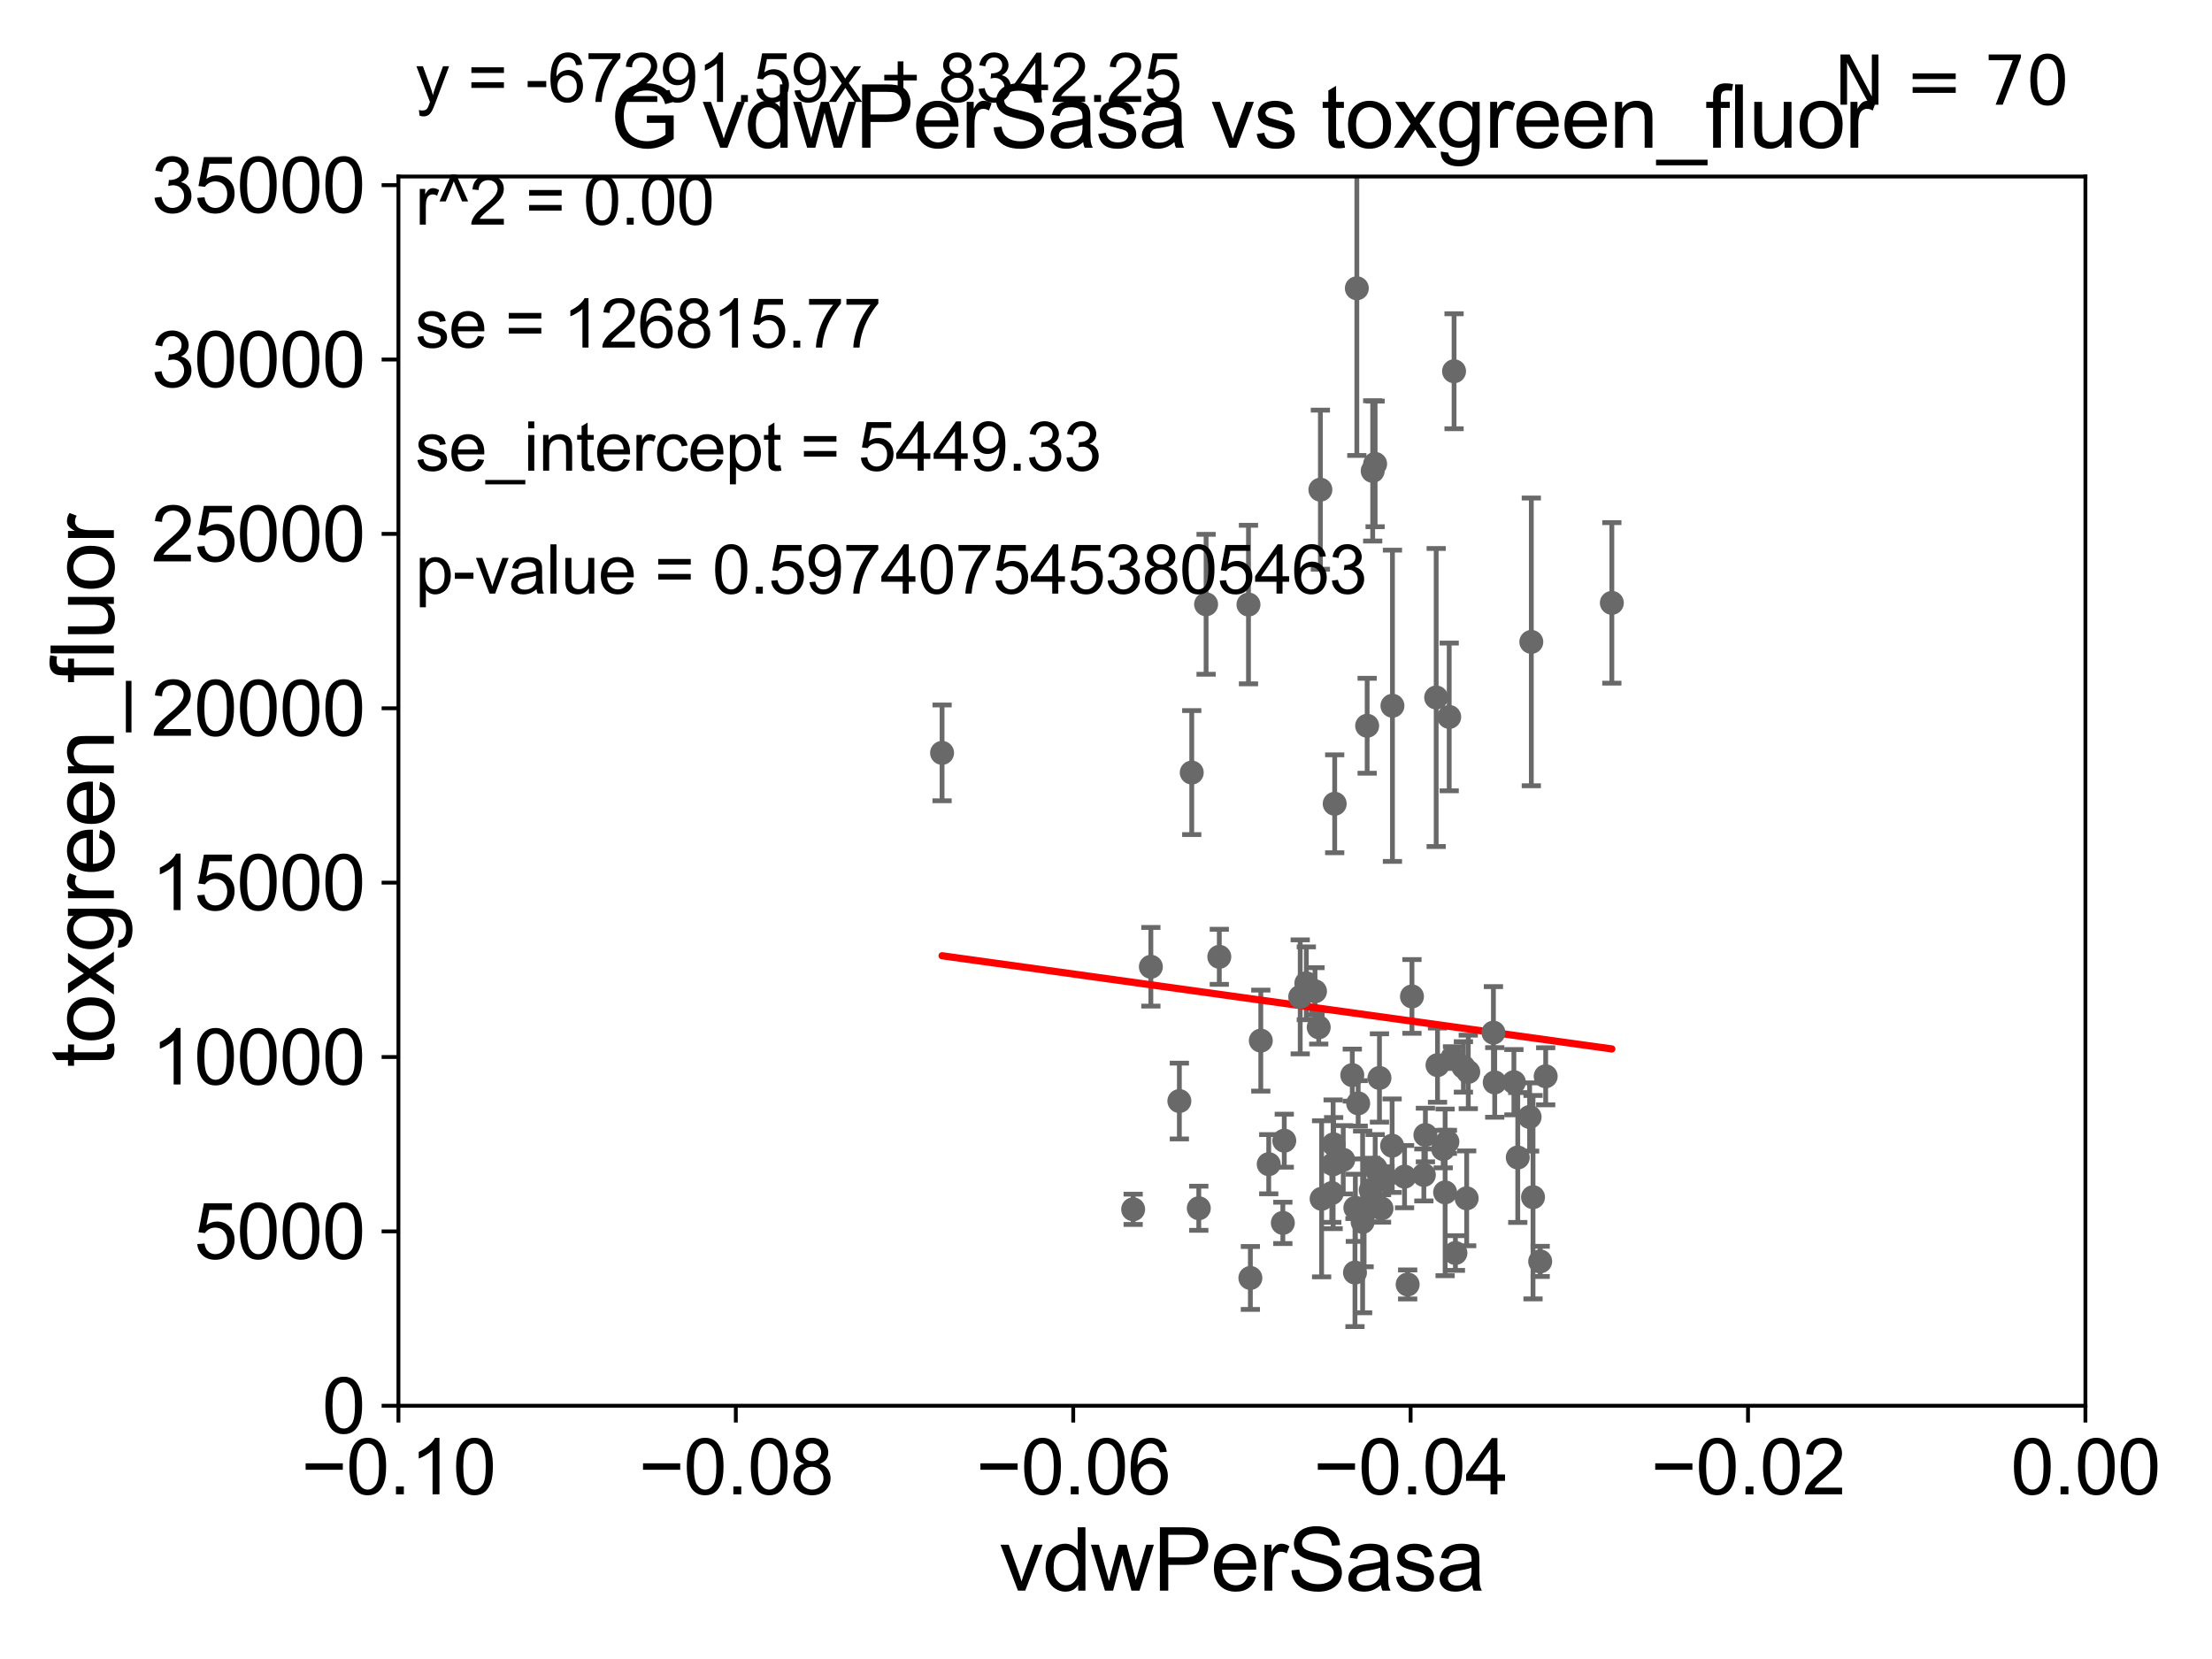 <?xml version="1.0" encoding="utf-8" standalone="no"?>
<!DOCTYPE svg PUBLIC "-//W3C//DTD SVG 1.1//EN"
  "http://www.w3.org/Graphics/SVG/1.1/DTD/svg11.dtd">
<svg xmlns:xlink="http://www.w3.org/1999/xlink" width="460.8pt" height="345.6pt" viewBox="0 0 460.8 345.6" xmlns="http://www.w3.org/2000/svg" version="1.1">
 <defs>
  <style type="text/css">*{stroke-linejoin: round; stroke-linecap: butt}</style>
 </defs>
 <g id="figure_1">
  <g id="patch_1">
   <path d="M 0 345.6 
L 460.8 345.6 
L 460.8 0 
L 0 0 
z
" style="fill: #ffffff"/>
  </g>
  <g id="axes_1">
   <g id="patch_2">
    <path d="M 83 292.84 
L 434.43 292.84 
L 434.43 36.775 
L 83 36.775 
z
" style="fill: #ffffff"/>
   </g>
   <g id="PathCollection_1">
    <defs>
     <path id="m8b62c384fb" d="M 0 1.118 
C 0.297 1.118 0.581 1 0.791 0.791 
C 1 0.581 1.118 0.297 1.118 0 
C 1.118 -0.297 1 -0.581 0.791 -0.791 
C 0.581 -1 0.297 -1.118 0 -1.118 
C -0.297 -1.118 -0.581 -1 -0.791 -0.791 
C -1 -0.581 -1.118 -0.297 -1.118 0 
C -1.118 0.297 -1 0.581 -0.791 0.791 
C -0.581 1 -0.297 1.118 0 1.118 
z
" style="stroke: #696969"/>
    </defs>
    <g clip-path="url(#pec2e729042)">
     <use xlink:href="#m8b62c384fb" x="287.796" y="251.745" style="fill: #696969; stroke: #696969"/>
     <use xlink:href="#m8b62c384fb" x="319.357" y="249.395" style="fill: #696969; stroke: #696969"/>
     <use xlink:href="#m8b62c384fb" x="299.46" y="221.89" style="fill: #696969; stroke: #696969"/>
     <use xlink:href="#m8b62c384fb" x="262.647" y="216.78" style="fill: #696969; stroke: #696969"/>
     <use xlink:href="#m8b62c384fb" x="267.537" y="237.626" style="fill: #696969; stroke: #696969"/>
     <use xlink:href="#m8b62c384fb" x="285.555" y="247.912" style="fill: #696969; stroke: #696969"/>
     <use xlink:href="#m8b62c384fb" x="282.934" y="229.849" style="fill: #696969; stroke: #696969"/>
     <use xlink:href="#m8b62c384fb" x="272.132" y="204.84" style="fill: #696969; stroke: #696969"/>
     <use xlink:href="#m8b62c384fb" x="293.241" y="267.577" style="fill: #696969; stroke: #696969"/>
     <use xlink:href="#m8b62c384fb" x="302.584" y="220.313" style="fill: #696969; stroke: #696969"/>
     <use xlink:href="#m8b62c384fb" x="294.139" y="207.575" style="fill: #696969; stroke: #696969"/>
     <use xlink:href="#m8b62c384fb" x="296.938" y="236.443" style="fill: #696969; stroke: #696969"/>
     <use xlink:href="#m8b62c384fb" x="277.716" y="242.545" style="fill: #696969; stroke: #696969"/>
     <use xlink:href="#m8b62c384fb" x="278.042" y="167.441" style="fill: #696969; stroke: #696969"/>
     <use xlink:href="#m8b62c384fb" x="290.072" y="147.023" style="fill: #696969; stroke: #696969"/>
     <use xlink:href="#m8b62c384fb" x="274.714" y="214.004" style="fill: #696969; stroke: #696969"/>
     <use xlink:href="#m8b62c384fb" x="267.239" y="254.754" style="fill: #696969; stroke: #696969"/>
     <use xlink:href="#m8b62c384fb" x="286.995" y="244.082" style="fill: #696969; stroke: #696969"/>
     <use xlink:href="#m8b62c384fb" x="315.372" y="225.438" style="fill: #696969; stroke: #696969"/>
     <use xlink:href="#m8b62c384fb" x="311.379" y="225.489" style="fill: #696969; stroke: #696969"/>
     <use xlink:href="#m8b62c384fb" x="292.595" y="245.116" style="fill: #696969; stroke: #696969"/>
     <use xlink:href="#m8b62c384fb" x="254.004" y="199.322" style="fill: #696969; stroke: #696969"/>
     <use xlink:href="#m8b62c384fb" x="279.822" y="241.603" style="fill: #696969; stroke: #696969"/>
     <use xlink:href="#m8b62c384fb" x="302.908" y="77.339" style="fill: #696969; stroke: #696969"/>
     <use xlink:href="#m8b62c384fb" x="275.316" y="249.734" style="fill: #696969; stroke: #696969"/>
     <use xlink:href="#m8b62c384fb" x="319.002" y="133.718" style="fill: #696969; stroke: #696969"/>
     <use xlink:href="#m8b62c384fb" x="321.995" y="224.212" style="fill: #696969; stroke: #696969"/>
     <use xlink:href="#m8b62c384fb" x="316.179" y="241.129" style="fill: #696969; stroke: #696969"/>
     <use xlink:href="#m8b62c384fb" x="284.168" y="252.657" style="fill: #696969; stroke: #696969"/>
     <use xlink:href="#m8b62c384fb" x="301.522" y="237.866" style="fill: #696969; stroke: #696969"/>
     <use xlink:href="#m8b62c384fb" x="296.615" y="244.763" style="fill: #696969; stroke: #696969"/>
     <use xlink:href="#m8b62c384fb" x="277.822" y="238.386" style="fill: #696969; stroke: #696969"/>
     <use xlink:href="#m8b62c384fb" x="299.182" y="145.302" style="fill: #696969; stroke: #696969"/>
     <use xlink:href="#m8b62c384fb" x="282.267" y="265.096" style="fill: #696969; stroke: #696969"/>
     <use xlink:href="#m8b62c384fb" x="305.868" y="223.299" style="fill: #696969; stroke: #696969"/>
     <use xlink:href="#m8b62c384fb" x="311.107" y="215.115" style="fill: #696969; stroke: #696969"/>
     <use xlink:href="#m8b62c384fb" x="287.367" y="224.56" style="fill: #696969; stroke: #696969"/>
     <use xlink:href="#m8b62c384fb" x="290.003" y="238.669" style="fill: #696969; stroke: #696969"/>
     <use xlink:href="#m8b62c384fb" x="301.045" y="248.393" style="fill: #696969; stroke: #696969"/>
     <use xlink:href="#m8b62c384fb" x="288.523" y="245.369" style="fill: #696969; stroke: #696969"/>
     <use xlink:href="#m8b62c384fb" x="301.896" y="149.352" style="fill: #696969; stroke: #696969"/>
     <use xlink:href="#m8b62c384fb" x="273.941" y="206.504" style="fill: #696969; stroke: #696969"/>
     <use xlink:href="#m8b62c384fb" x="318.647" y="232.689" style="fill: #696969; stroke: #696969"/>
     <use xlink:href="#m8b62c384fb" x="281.706" y="223.968" style="fill: #696969; stroke: #696969"/>
     <use xlink:href="#m8b62c384fb" x="300.644" y="239.38" style="fill: #696969; stroke: #696969"/>
     <use xlink:href="#m8b62c384fb" x="320.85" y="262.775" style="fill: #696969; stroke: #696969"/>
     <use xlink:href="#m8b62c384fb" x="305.534" y="249.635" style="fill: #696969; stroke: #696969"/>
     <use xlink:href="#m8b62c384fb" x="277.438" y="248.535" style="fill: #696969; stroke: #696969"/>
     <use xlink:href="#m8b62c384fb" x="248.263" y="160.94" style="fill: #696969; stroke: #696969"/>
     <use xlink:href="#m8b62c384fb" x="282.346" y="251.609" style="fill: #696969; stroke: #696969"/>
     <use xlink:href="#m8b62c384fb" x="335.777" y="125.59" style="fill: #696969; stroke: #696969"/>
     <use xlink:href="#m8b62c384fb" x="286.463" y="96.642" style="fill: #696969; stroke: #696969"/>
     <use xlink:href="#m8b62c384fb" x="304.856" y="222.257" style="fill: #696969; stroke: #696969"/>
     <use xlink:href="#m8b62c384fb" x="239.746" y="201.398" style="fill: #696969; stroke: #696969"/>
     <use xlink:href="#m8b62c384fb" x="275.06" y="102.009" style="fill: #696969; stroke: #696969"/>
     <use xlink:href="#m8b62c384fb" x="286.478" y="243.238" style="fill: #696969; stroke: #696969"/>
     <use xlink:href="#m8b62c384fb" x="249.731" y="251.703" style="fill: #696969; stroke: #696969"/>
     <use xlink:href="#m8b62c384fb" x="283.859" y="254.553" style="fill: #696969; stroke: #696969"/>
     <use xlink:href="#m8b62c384fb" x="282.653" y="60.054" style="fill: #696969; stroke: #696969"/>
     <use xlink:href="#m8b62c384fb" x="285.958" y="98.095" style="fill: #696969; stroke: #696969"/>
     <use xlink:href="#m8b62c384fb" x="270.858" y="207.663" style="fill: #696969; stroke: #696969"/>
     <use xlink:href="#m8b62c384fb" x="236.057" y="251.92" style="fill: #696969; stroke: #696969"/>
     <use xlink:href="#m8b62c384fb" x="245.683" y="229.368" style="fill: #696969; stroke: #696969"/>
     <use xlink:href="#m8b62c384fb" x="251.252" y="125.886" style="fill: #696969; stroke: #696969"/>
     <use xlink:href="#m8b62c384fb" x="264.3" y="242.52" style="fill: #696969; stroke: #696969"/>
     <use xlink:href="#m8b62c384fb" x="284.803" y="151.189" style="fill: #696969; stroke: #696969"/>
     <use xlink:href="#m8b62c384fb" x="196.251" y="156.841" style="fill: #696969; stroke: #696969"/>
     <use xlink:href="#m8b62c384fb" x="260.081" y="125.939" style="fill: #696969; stroke: #696969"/>
     <use xlink:href="#m8b62c384fb" x="303.19" y="261.029" style="fill: #696969; stroke: #696969"/>
     <use xlink:href="#m8b62c384fb" x="260.476" y="266.224" style="fill: #696969; stroke: #696969"/>
    </g>
   </g>
   <g id="matplotlib.axis_1">
    <g id="xtick_1">
     <g id="line2d_1">
      <defs>
       <path id="mbfb60990e0" d="M 0 0 
L 0 3.5 
" style="stroke: #000000; stroke-width: 0.8"/>
      </defs>
      <g>
       <use xlink:href="#mbfb60990e0" x="83" y="292.84" style="stroke: #000000; stroke-width: 0.8"/>
      </g>
     </g>
     <g id="text_1">
      <!-- −0.10 -->
      <g transform="translate(62.759 311.293)scale(0.16 -0.16)">
       <defs>
        <path id="ArialMT-2212" d="M 3381 1997 
L 356 1997 
L 356 2522 
L 3381 2522 
L 3381 1997 
z
" transform="scale(0.016)"/>
        <path id="ArialMT-30" d="M 266 2259 
Q 266 3072 433 3567 
Q 600 4063 929 4331 
Q 1259 4600 1759 4600 
Q 2128 4600 2406 4451 
Q 2684 4303 2865 4023 
Q 3047 3744 3150 3342 
Q 3253 2941 3253 2259 
Q 3253 1453 3087 958 
Q 2922 463 2592 192 
Q 2263 -78 1759 -78 
Q 1097 -78 719 397 
Q 266 969 266 2259 
z
M 844 2259 
Q 844 1131 1108 757 
Q 1372 384 1759 384 
Q 2147 384 2411 759 
Q 2675 1134 2675 2259 
Q 2675 3391 2411 3762 
Q 2147 4134 1753 4134 
Q 1366 4134 1134 3806 
Q 844 3388 844 2259 
z
" transform="scale(0.016)"/>
        <path id="ArialMT-2e" d="M 581 0 
L 581 641 
L 1222 641 
L 1222 0 
L 581 0 
z
" transform="scale(0.016)"/>
        <path id="ArialMT-31" d="M 2384 0 
L 1822 0 
L 1822 3584 
Q 1619 3391 1289 3197 
Q 959 3003 697 2906 
L 697 3450 
Q 1169 3672 1522 3987 
Q 1875 4303 2022 4600 
L 2384 4600 
L 2384 0 
z
" transform="scale(0.016)"/>
       </defs>
       <use xlink:href="#ArialMT-2212"/>
       <use xlink:href="#ArialMT-30" x="58.398"/>
       <use xlink:href="#ArialMT-2e" x="114.014"/>
       <use xlink:href="#ArialMT-31" x="141.797"/>
       <use xlink:href="#ArialMT-30" x="197.412"/>
      </g>
     </g>
    </g>
    <g id="xtick_2">
     <g id="line2d_2">
      <g>
       <use xlink:href="#mbfb60990e0" x="153.286" y="292.84" style="stroke: #000000; stroke-width: 0.8"/>
      </g>
     </g>
     <g id="text_2">
      <!-- −0.08 -->
      <g transform="translate(133.045 311.293)scale(0.16 -0.16)">
       <defs>
        <path id="ArialMT-38" d="M 1131 2484 
Q 781 2613 612 2850 
Q 444 3088 444 3419 
Q 444 3919 803 4259 
Q 1163 4600 1759 4600 
Q 2359 4600 2725 4251 
Q 3091 3903 3091 3403 
Q 3091 3084 2923 2848 
Q 2756 2613 2416 2484 
Q 2838 2347 3058 2040 
Q 3278 1734 3278 1309 
Q 3278 722 2862 322 
Q 2447 -78 1769 -78 
Q 1091 -78 675 323 
Q 259 725 259 1325 
Q 259 1772 486 2073 
Q 713 2375 1131 2484 
z
M 1019 3438 
Q 1019 3113 1228 2906 
Q 1438 2700 1772 2700 
Q 2097 2700 2305 2904 
Q 2513 3109 2513 3406 
Q 2513 3716 2298 3927 
Q 2084 4138 1766 4138 
Q 1444 4138 1231 3931 
Q 1019 3725 1019 3438 
z
M 838 1322 
Q 838 1081 952 856 
Q 1066 631 1291 507 
Q 1516 384 1775 384 
Q 2178 384 2440 643 
Q 2703 903 2703 1303 
Q 2703 1709 2433 1975 
Q 2163 2241 1756 2241 
Q 1359 2241 1098 1978 
Q 838 1716 838 1322 
z
" transform="scale(0.016)"/>
       </defs>
       <use xlink:href="#ArialMT-2212"/>
       <use xlink:href="#ArialMT-30" x="58.398"/>
       <use xlink:href="#ArialMT-2e" x="114.014"/>
       <use xlink:href="#ArialMT-30" x="141.797"/>
       <use xlink:href="#ArialMT-38" x="197.412"/>
      </g>
     </g>
    </g>
    <g id="xtick_3">
     <g id="line2d_3">
      <g>
       <use xlink:href="#mbfb60990e0" x="223.572" y="292.84" style="stroke: #000000; stroke-width: 0.8"/>
      </g>
     </g>
     <g id="text_3">
      <!-- −0.06 -->
      <g transform="translate(203.331 311.293)scale(0.16 -0.16)">
       <defs>
        <path id="ArialMT-36" d="M 3184 3459 
L 2625 3416 
Q 2550 3747 2413 3897 
Q 2184 4138 1850 4138 
Q 1581 4138 1378 3988 
Q 1113 3794 959 3422 
Q 806 3050 800 2363 
Q 1003 2672 1297 2822 
Q 1591 2972 1913 2972 
Q 2475 2972 2870 2558 
Q 3266 2144 3266 1488 
Q 3266 1056 3080 686 
Q 2894 316 2569 119 
Q 2244 -78 1831 -78 
Q 1128 -78 684 439 
Q 241 956 241 2144 
Q 241 3472 731 4075 
Q 1159 4600 1884 4600 
Q 2425 4600 2770 4297 
Q 3116 3994 3184 3459 
z
M 888 1484 
Q 888 1194 1011 928 
Q 1134 663 1356 523 
Q 1578 384 1822 384 
Q 2178 384 2434 671 
Q 2691 959 2691 1453 
Q 2691 1928 2437 2201 
Q 2184 2475 1800 2475 
Q 1419 2475 1153 2201 
Q 888 1928 888 1484 
z
" transform="scale(0.016)"/>
       </defs>
       <use xlink:href="#ArialMT-2212"/>
       <use xlink:href="#ArialMT-30" x="58.398"/>
       <use xlink:href="#ArialMT-2e" x="114.014"/>
       <use xlink:href="#ArialMT-30" x="141.797"/>
       <use xlink:href="#ArialMT-36" x="197.412"/>
      </g>
     </g>
    </g>
    <g id="xtick_4">
     <g id="line2d_4">
      <g>
       <use xlink:href="#mbfb60990e0" x="293.858" y="292.84" style="stroke: #000000; stroke-width: 0.8"/>
      </g>
     </g>
     <g id="text_4">
      <!-- −0.04 -->
      <g transform="translate(273.617 311.293)scale(0.16 -0.16)">
       <defs>
        <path id="ArialMT-34" d="M 2069 0 
L 2069 1097 
L 81 1097 
L 81 1613 
L 2172 4581 
L 2631 4581 
L 2631 1613 
L 3250 1613 
L 3250 1097 
L 2631 1097 
L 2631 0 
L 2069 0 
z
M 2069 1613 
L 2069 3678 
L 634 1613 
L 2069 1613 
z
" transform="scale(0.016)"/>
       </defs>
       <use xlink:href="#ArialMT-2212"/>
       <use xlink:href="#ArialMT-30" x="58.398"/>
       <use xlink:href="#ArialMT-2e" x="114.014"/>
       <use xlink:href="#ArialMT-30" x="141.797"/>
       <use xlink:href="#ArialMT-34" x="197.412"/>
      </g>
     </g>
    </g>
    <g id="xtick_5">
     <g id="line2d_5">
      <g>
       <use xlink:href="#mbfb60990e0" x="364.144" y="292.84" style="stroke: #000000; stroke-width: 0.8"/>
      </g>
     </g>
     <g id="text_5">
      <!-- −0.02 -->
      <g transform="translate(343.903 311.293)scale(0.16 -0.16)">
       <defs>
        <path id="ArialMT-32" d="M 3222 541 
L 3222 0 
L 194 0 
Q 188 203 259 391 
Q 375 700 629 1000 
Q 884 1300 1366 1694 
Q 2113 2306 2375 2664 
Q 2638 3022 2638 3341 
Q 2638 3675 2398 3904 
Q 2159 4134 1775 4134 
Q 1369 4134 1125 3890 
Q 881 3647 878 3216 
L 300 3275 
Q 359 3922 746 4261 
Q 1134 4600 1788 4600 
Q 2447 4600 2831 4234 
Q 3216 3869 3216 3328 
Q 3216 3053 3103 2787 
Q 2991 2522 2730 2228 
Q 2469 1934 1863 1422 
Q 1356 997 1212 845 
Q 1069 694 975 541 
L 3222 541 
z
" transform="scale(0.016)"/>
       </defs>
       <use xlink:href="#ArialMT-2212"/>
       <use xlink:href="#ArialMT-30" x="58.398"/>
       <use xlink:href="#ArialMT-2e" x="114.014"/>
       <use xlink:href="#ArialMT-30" x="141.797"/>
       <use xlink:href="#ArialMT-32" x="197.412"/>
      </g>
     </g>
    </g>
    <g id="xtick_6">
     <g id="line2d_6">
      <g>
       <use xlink:href="#mbfb60990e0" x="434.43" y="292.84" style="stroke: #000000; stroke-width: 0.8"/>
      </g>
     </g>
     <g id="text_6">
      <!-- 0.00 -->
      <g transform="translate(418.861 311.293)scale(0.16 -0.16)">
       <use xlink:href="#ArialMT-30"/>
       <use xlink:href="#ArialMT-2e" x="55.615"/>
       <use xlink:href="#ArialMT-30" x="83.398"/>
       <use xlink:href="#ArialMT-30" x="139.014"/>
      </g>
     </g>
    </g>
    <g id="text_7">
     <!-- vdwPerSasa -->
     <g transform="translate(208.193 331.357)scale(0.18 -0.18)">
      <defs>
       <path id="ArialMT-76" d="M 1344 0 
L 81 3319 
L 675 3319 
L 1388 1331 
Q 1503 1009 1600 663 
Q 1675 925 1809 1294 
L 2547 3319 
L 3125 3319 
L 1869 0 
L 1344 0 
z
" transform="scale(0.016)"/>
       <path id="ArialMT-64" d="M 2575 0 
L 2575 419 
Q 2259 -75 1647 -75 
Q 1250 -75 917 144 
Q 584 363 401 755 
Q 219 1147 219 1656 
Q 219 2153 384 2558 
Q 550 2963 881 3178 
Q 1213 3394 1622 3394 
Q 1922 3394 2156 3267 
Q 2391 3141 2538 2938 
L 2538 4581 
L 3097 4581 
L 3097 0 
L 2575 0 
z
M 797 1656 
Q 797 1019 1065 703 
Q 1334 388 1700 388 
Q 2069 388 2326 689 
Q 2584 991 2584 1609 
Q 2584 2291 2321 2609 
Q 2059 2928 1675 2928 
Q 1300 2928 1048 2622 
Q 797 2316 797 1656 
z
" transform="scale(0.016)"/>
       <path id="ArialMT-77" d="M 1034 0 
L 19 3319 
L 600 3319 
L 1128 1403 
L 1325 691 
Q 1338 744 1497 1375 
L 2025 3319 
L 2603 3319 
L 3100 1394 
L 3266 759 
L 3456 1400 
L 4025 3319 
L 4572 3319 
L 3534 0 
L 2950 0 
L 2422 1988 
L 2294 2553 
L 1622 0 
L 1034 0 
z
" transform="scale(0.016)"/>
       <path id="ArialMT-50" d="M 494 0 
L 494 4581 
L 2222 4581 
Q 2678 4581 2919 4538 
Q 3256 4481 3484 4323 
Q 3713 4166 3852 3881 
Q 3991 3597 3991 3256 
Q 3991 2672 3619 2267 
Q 3247 1863 2275 1863 
L 1100 1863 
L 1100 0 
L 494 0 
z
M 1100 2403 
L 2284 2403 
Q 2872 2403 3119 2622 
Q 3366 2841 3366 3238 
Q 3366 3525 3220 3729 
Q 3075 3934 2838 4000 
Q 2684 4041 2272 4041 
L 1100 4041 
L 1100 2403 
z
" transform="scale(0.016)"/>
       <path id="ArialMT-65" d="M 2694 1069 
L 3275 997 
Q 3138 488 2766 206 
Q 2394 -75 1816 -75 
Q 1088 -75 661 373 
Q 234 822 234 1631 
Q 234 2469 665 2931 
Q 1097 3394 1784 3394 
Q 2450 3394 2872 2941 
Q 3294 2488 3294 1666 
Q 3294 1616 3291 1516 
L 816 1516 
Q 847 969 1125 678 
Q 1403 388 1819 388 
Q 2128 388 2347 550 
Q 2566 713 2694 1069 
z
M 847 1978 
L 2700 1978 
Q 2663 2397 2488 2606 
Q 2219 2931 1791 2931 
Q 1403 2931 1139 2672 
Q 875 2413 847 1978 
z
" transform="scale(0.016)"/>
       <path id="ArialMT-72" d="M 416 0 
L 416 3319 
L 922 3319 
L 922 2816 
Q 1116 3169 1280 3281 
Q 1444 3394 1641 3394 
Q 1925 3394 2219 3213 
L 2025 2691 
Q 1819 2813 1613 2813 
Q 1428 2813 1281 2702 
Q 1134 2591 1072 2394 
Q 978 2094 978 1738 
L 978 0 
L 416 0 
z
" transform="scale(0.016)"/>
       <path id="ArialMT-53" d="M 288 1472 
L 859 1522 
Q 900 1178 1048 958 
Q 1197 738 1509 602 
Q 1822 466 2213 466 
Q 2559 466 2825 569 
Q 3091 672 3220 851 
Q 3350 1031 3350 1244 
Q 3350 1459 3225 1620 
Q 3100 1781 2813 1891 
Q 2628 1963 1997 2114 
Q 1366 2266 1113 2400 
Q 784 2572 623 2826 
Q 463 3081 463 3397 
Q 463 3744 659 4045 
Q 856 4347 1234 4503 
Q 1613 4659 2075 4659 
Q 2584 4659 2973 4495 
Q 3363 4331 3572 4012 
Q 3781 3694 3797 3291 
L 3216 3247 
Q 3169 3681 2898 3903 
Q 2628 4125 2100 4125 
Q 1550 4125 1298 3923 
Q 1047 3722 1047 3438 
Q 1047 3191 1225 3031 
Q 1400 2872 2139 2705 
Q 2878 2538 3153 2413 
Q 3553 2228 3743 1945 
Q 3934 1663 3934 1294 
Q 3934 928 3725 604 
Q 3516 281 3123 101 
Q 2731 -78 2241 -78 
Q 1619 -78 1198 103 
Q 778 284 539 648 
Q 300 1013 288 1472 
z
" transform="scale(0.016)"/>
       <path id="ArialMT-61" d="M 2588 409 
Q 2275 144 1986 34 
Q 1697 -75 1366 -75 
Q 819 -75 525 192 
Q 231 459 231 875 
Q 231 1119 342 1320 
Q 453 1522 633 1644 
Q 813 1766 1038 1828 
Q 1203 1872 1538 1913 
Q 2219 1994 2541 2106 
Q 2544 2222 2544 2253 
Q 2544 2597 2384 2738 
Q 2169 2928 1744 2928 
Q 1347 2928 1158 2789 
Q 969 2650 878 2297 
L 328 2372 
Q 403 2725 575 2942 
Q 747 3159 1072 3276 
Q 1397 3394 1825 3394 
Q 2250 3394 2515 3294 
Q 2781 3194 2906 3042 
Q 3031 2891 3081 2659 
Q 3109 2516 3109 2141 
L 3109 1391 
Q 3109 606 3145 398 
Q 3181 191 3288 0 
L 2700 0 
Q 2613 175 2588 409 
z
M 2541 1666 
Q 2234 1541 1622 1453 
Q 1275 1403 1131 1340 
Q 988 1278 909 1158 
Q 831 1038 831 891 
Q 831 666 1001 516 
Q 1172 366 1500 366 
Q 1825 366 2078 508 
Q 2331 650 2450 897 
Q 2541 1088 2541 1459 
L 2541 1666 
z
" transform="scale(0.016)"/>
       <path id="ArialMT-73" d="M 197 991 
L 753 1078 
Q 800 744 1014 566 
Q 1228 388 1613 388 
Q 2000 388 2187 545 
Q 2375 703 2375 916 
Q 2375 1106 2209 1216 
Q 2094 1291 1634 1406 
Q 1016 1563 777 1677 
Q 538 1791 414 1992 
Q 291 2194 291 2438 
Q 291 2659 392 2848 
Q 494 3038 669 3163 
Q 800 3259 1026 3326 
Q 1253 3394 1513 3394 
Q 1903 3394 2198 3281 
Q 2494 3169 2634 2976 
Q 2775 2784 2828 2463 
L 2278 2388 
Q 2241 2644 2061 2787 
Q 1881 2931 1553 2931 
Q 1166 2931 1000 2803 
Q 834 2675 834 2503 
Q 834 2394 903 2306 
Q 972 2216 1119 2156 
Q 1203 2125 1616 2013 
Q 2213 1853 2448 1751 
Q 2684 1650 2818 1456 
Q 2953 1263 2953 975 
Q 2953 694 2789 445 
Q 2625 197 2315 61 
Q 2006 -75 1616 -75 
Q 969 -75 630 194 
Q 291 463 197 991 
z
" transform="scale(0.016)"/>
      </defs>
      <use xlink:href="#ArialMT-76"/>
      <use xlink:href="#ArialMT-64" x="50"/>
      <use xlink:href="#ArialMT-77" x="105.615"/>
      <use xlink:href="#ArialMT-50" x="177.832"/>
      <use xlink:href="#ArialMT-65" x="244.531"/>
      <use xlink:href="#ArialMT-72" x="300.146"/>
      <use xlink:href="#ArialMT-53" x="333.447"/>
      <use xlink:href="#ArialMT-61" x="400.146"/>
      <use xlink:href="#ArialMT-73" x="455.762"/>
      <use xlink:href="#ArialMT-61" x="505.762"/>
     </g>
    </g>
   </g>
   <g id="matplotlib.axis_2">
    <g id="ytick_1">
     <g id="line2d_7">
      <defs>
       <path id="mee5c404a0e" d="M 0 0 
L -3.5 0 
" style="stroke: #000000; stroke-width: 0.8"/>
      </defs>
      <g>
       <use xlink:href="#mee5c404a0e" x="83" y="292.84" style="stroke: #000000; stroke-width: 0.8"/>
      </g>
     </g>
     <g id="text_8">
      <!-- 0 -->
      <g transform="translate(67.103 298.566)scale(0.16 -0.16)">
       <use xlink:href="#ArialMT-30"/>
      </g>
     </g>
    </g>
    <g id="ytick_2">
     <g id="line2d_8">
      <g>
       <use xlink:href="#mee5c404a0e" x="83" y="256.516" style="stroke: #000000; stroke-width: 0.8"/>
      </g>
     </g>
     <g id="text_9">
      <!-- 5000 -->
      <g transform="translate(40.41 262.242)scale(0.16 -0.16)">
       <defs>
        <path id="ArialMT-35" d="M 266 1200 
L 856 1250 
Q 922 819 1161 601 
Q 1400 384 1738 384 
Q 2144 384 2425 690 
Q 2706 997 2706 1503 
Q 2706 1984 2436 2262 
Q 2166 2541 1728 2541 
Q 1456 2541 1237 2417 
Q 1019 2294 894 2097 
L 366 2166 
L 809 4519 
L 3088 4519 
L 3088 3981 
L 1259 3981 
L 1013 2750 
Q 1425 3038 1878 3038 
Q 2478 3038 2890 2622 
Q 3303 2206 3303 1553 
Q 3303 931 2941 478 
Q 2500 -78 1738 -78 
Q 1113 -78 717 272 
Q 322 622 266 1200 
z
" transform="scale(0.016)"/>
       </defs>
       <use xlink:href="#ArialMT-35"/>
       <use xlink:href="#ArialMT-30" x="55.615"/>
       <use xlink:href="#ArialMT-30" x="111.23"/>
       <use xlink:href="#ArialMT-30" x="166.846"/>
      </g>
     </g>
    </g>
    <g id="ytick_3">
     <g id="line2d_9">
      <g>
       <use xlink:href="#mee5c404a0e" x="83" y="220.192" style="stroke: #000000; stroke-width: 0.8"/>
      </g>
     </g>
     <g id="text_10">
      <!-- 10000 -->
      <g transform="translate(31.512 225.918)scale(0.16 -0.16)">
       <use xlink:href="#ArialMT-31"/>
       <use xlink:href="#ArialMT-30" x="55.615"/>
       <use xlink:href="#ArialMT-30" x="111.23"/>
       <use xlink:href="#ArialMT-30" x="166.846"/>
       <use xlink:href="#ArialMT-30" x="222.461"/>
      </g>
     </g>
    </g>
    <g id="ytick_4">
     <g id="line2d_10">
      <g>
       <use xlink:href="#mee5c404a0e" x="83" y="183.867" style="stroke: #000000; stroke-width: 0.8"/>
      </g>
     </g>
     <g id="text_11">
      <!-- 15000 -->
      <g transform="translate(31.512 189.594)scale(0.16 -0.16)">
       <use xlink:href="#ArialMT-31"/>
       <use xlink:href="#ArialMT-35" x="55.615"/>
       <use xlink:href="#ArialMT-30" x="111.23"/>
       <use xlink:href="#ArialMT-30" x="166.846"/>
       <use xlink:href="#ArialMT-30" x="222.461"/>
      </g>
     </g>
    </g>
    <g id="ytick_5">
     <g id="line2d_11">
      <g>
       <use xlink:href="#mee5c404a0e" x="83" y="147.543" style="stroke: #000000; stroke-width: 0.8"/>
      </g>
     </g>
     <g id="text_12">
      <!-- 20000 -->
      <g transform="translate(31.512 153.27)scale(0.16 -0.16)">
       <use xlink:href="#ArialMT-32"/>
       <use xlink:href="#ArialMT-30" x="55.615"/>
       <use xlink:href="#ArialMT-30" x="111.23"/>
       <use xlink:href="#ArialMT-30" x="166.846"/>
       <use xlink:href="#ArialMT-30" x="222.461"/>
      </g>
     </g>
    </g>
    <g id="ytick_6">
     <g id="line2d_12">
      <g>
       <use xlink:href="#mee5c404a0e" x="83" y="111.219" style="stroke: #000000; stroke-width: 0.8"/>
      </g>
     </g>
     <g id="text_13">
      <!-- 25000 -->
      <g transform="translate(31.512 116.945)scale(0.16 -0.16)">
       <use xlink:href="#ArialMT-32"/>
       <use xlink:href="#ArialMT-35" x="55.615"/>
       <use xlink:href="#ArialMT-30" x="111.23"/>
       <use xlink:href="#ArialMT-30" x="166.846"/>
       <use xlink:href="#ArialMT-30" x="222.461"/>
      </g>
     </g>
    </g>
    <g id="ytick_7">
     <g id="line2d_13">
      <g>
       <use xlink:href="#mee5c404a0e" x="83" y="74.895" style="stroke: #000000; stroke-width: 0.8"/>
      </g>
     </g>
     <g id="text_14">
      <!-- 30000 -->
      <g transform="translate(31.512 80.621)scale(0.16 -0.16)">
       <defs>
        <path id="ArialMT-33" d="M 269 1209 
L 831 1284 
Q 928 806 1161 595 
Q 1394 384 1728 384 
Q 2125 384 2398 659 
Q 2672 934 2672 1341 
Q 2672 1728 2419 1979 
Q 2166 2231 1775 2231 
Q 1616 2231 1378 2169 
L 1441 2663 
Q 1497 2656 1531 2656 
Q 1891 2656 2178 2843 
Q 2466 3031 2466 3422 
Q 2466 3731 2256 3934 
Q 2047 4138 1716 4138 
Q 1388 4138 1169 3931 
Q 950 3725 888 3313 
L 325 3413 
Q 428 3978 793 4289 
Q 1159 4600 1703 4600 
Q 2078 4600 2393 4439 
Q 2709 4278 2876 4000 
Q 3044 3722 3044 3409 
Q 3044 3113 2884 2869 
Q 2725 2625 2413 2481 
Q 2819 2388 3044 2092 
Q 3269 1797 3269 1353 
Q 3269 753 2831 336 
Q 2394 -81 1725 -81 
Q 1122 -81 723 278 
Q 325 638 269 1209 
z
" transform="scale(0.016)"/>
       </defs>
       <use xlink:href="#ArialMT-33"/>
       <use xlink:href="#ArialMT-30" x="55.615"/>
       <use xlink:href="#ArialMT-30" x="111.23"/>
       <use xlink:href="#ArialMT-30" x="166.846"/>
       <use xlink:href="#ArialMT-30" x="222.461"/>
      </g>
     </g>
    </g>
    <g id="ytick_8">
     <g id="line2d_14">
      <g>
       <use xlink:href="#mee5c404a0e" x="83" y="38.571" style="stroke: #000000; stroke-width: 0.8"/>
      </g>
     </g>
     <g id="text_15">
      <!-- 35000 -->
      <g transform="translate(31.512 44.297)scale(0.16 -0.16)">
       <use xlink:href="#ArialMT-33"/>
       <use xlink:href="#ArialMT-35" x="55.615"/>
       <use xlink:href="#ArialMT-30" x="111.23"/>
       <use xlink:href="#ArialMT-30" x="166.846"/>
       <use xlink:href="#ArialMT-30" x="222.461"/>
      </g>
     </g>
    </g>
    <g id="text_16">
     <!-- toxgreen_fluor -->
     <g transform="translate(23.724 222.34)rotate(-90)scale(0.18 -0.18)">
      <defs>
       <path id="ArialMT-74" d="M 1650 503 
L 1731 6 
Q 1494 -44 1306 -44 
Q 1000 -44 831 53 
Q 663 150 594 308 
Q 525 466 525 972 
L 525 2881 
L 113 2881 
L 113 3319 
L 525 3319 
L 525 4141 
L 1084 4478 
L 1084 3319 
L 1650 3319 
L 1650 2881 
L 1084 2881 
L 1084 941 
Q 1084 700 1114 631 
Q 1144 563 1211 522 
Q 1278 481 1403 481 
Q 1497 481 1650 503 
z
" transform="scale(0.016)"/>
       <path id="ArialMT-6f" d="M 213 1659 
Q 213 2581 725 3025 
Q 1153 3394 1769 3394 
Q 2453 3394 2887 2945 
Q 3322 2497 3322 1706 
Q 3322 1066 3130 698 
Q 2938 331 2570 128 
Q 2203 -75 1769 -75 
Q 1072 -75 642 372 
Q 213 819 213 1659 
z
M 791 1659 
Q 791 1022 1069 705 
Q 1347 388 1769 388 
Q 2188 388 2466 706 
Q 2744 1025 2744 1678 
Q 2744 2294 2464 2611 
Q 2184 2928 1769 2928 
Q 1347 2928 1069 2612 
Q 791 2297 791 1659 
z
" transform="scale(0.016)"/>
       <path id="ArialMT-78" d="M 47 0 
L 1259 1725 
L 138 3319 
L 841 3319 
L 1350 2541 
Q 1494 2319 1581 2169 
Q 1719 2375 1834 2534 
L 2394 3319 
L 3066 3319 
L 1919 1756 
L 3153 0 
L 2463 0 
L 1781 1031 
L 1600 1309 
L 728 0 
L 47 0 
z
" transform="scale(0.016)"/>
       <path id="ArialMT-67" d="M 319 -275 
L 866 -356 
Q 900 -609 1056 -725 
Q 1266 -881 1628 -881 
Q 2019 -881 2231 -725 
Q 2444 -569 2519 -288 
Q 2563 -116 2559 434 
Q 2191 0 1641 0 
Q 956 0 581 494 
Q 206 988 206 1678 
Q 206 2153 378 2554 
Q 550 2956 876 3175 
Q 1203 3394 1644 3394 
Q 2231 3394 2613 2919 
L 2613 3319 
L 3131 3319 
L 3131 450 
Q 3131 -325 2973 -648 
Q 2816 -972 2473 -1159 
Q 2131 -1347 1631 -1347 
Q 1038 -1347 672 -1080 
Q 306 -813 319 -275 
z
M 784 1719 
Q 784 1066 1043 766 
Q 1303 466 1694 466 
Q 2081 466 2343 764 
Q 2606 1063 2606 1700 
Q 2606 2309 2336 2618 
Q 2066 2928 1684 2928 
Q 1309 2928 1046 2623 
Q 784 2319 784 1719 
z
" transform="scale(0.016)"/>
       <path id="ArialMT-6e" d="M 422 0 
L 422 3319 
L 928 3319 
L 928 2847 
Q 1294 3394 1984 3394 
Q 2284 3394 2536 3286 
Q 2788 3178 2913 3003 
Q 3038 2828 3088 2588 
Q 3119 2431 3119 2041 
L 3119 0 
L 2556 0 
L 2556 2019 
Q 2556 2363 2490 2533 
Q 2425 2703 2258 2804 
Q 2091 2906 1866 2906 
Q 1506 2906 1245 2678 
Q 984 2450 984 1813 
L 984 0 
L 422 0 
z
" transform="scale(0.016)"/>
       <path id="ArialMT-5f" d="M -97 -1272 
L -97 -866 
L 3631 -866 
L 3631 -1272 
L -97 -1272 
z
" transform="scale(0.016)"/>
       <path id="ArialMT-66" d="M 556 0 
L 556 2881 
L 59 2881 
L 59 3319 
L 556 3319 
L 556 3672 
Q 556 4006 616 4169 
Q 697 4388 901 4523 
Q 1106 4659 1475 4659 
Q 1713 4659 2000 4603 
L 1916 4113 
Q 1741 4144 1584 4144 
Q 1328 4144 1222 4034 
Q 1116 3925 1116 3625 
L 1116 3319 
L 1763 3319 
L 1763 2881 
L 1116 2881 
L 1116 0 
L 556 0 
z
" transform="scale(0.016)"/>
       <path id="ArialMT-6c" d="M 409 0 
L 409 4581 
L 972 4581 
L 972 0 
L 409 0 
z
" transform="scale(0.016)"/>
       <path id="ArialMT-75" d="M 2597 0 
L 2597 488 
Q 2209 -75 1544 -75 
Q 1250 -75 995 37 
Q 741 150 617 320 
Q 494 491 444 738 
Q 409 903 409 1263 
L 409 3319 
L 972 3319 
L 972 1478 
Q 972 1038 1006 884 
Q 1059 663 1231 536 
Q 1403 409 1656 409 
Q 1909 409 2131 539 
Q 2353 669 2445 892 
Q 2538 1116 2538 1541 
L 2538 3319 
L 3100 3319 
L 3100 0 
L 2597 0 
z
" transform="scale(0.016)"/>
      </defs>
      <use xlink:href="#ArialMT-74"/>
      <use xlink:href="#ArialMT-6f" x="27.783"/>
      <use xlink:href="#ArialMT-78" x="83.398"/>
      <use xlink:href="#ArialMT-67" x="133.398"/>
      <use xlink:href="#ArialMT-72" x="189.014"/>
      <use xlink:href="#ArialMT-65" x="222.314"/>
      <use xlink:href="#ArialMT-65" x="277.93"/>
      <use xlink:href="#ArialMT-6e" x="333.545"/>
      <use xlink:href="#ArialMT-5f" x="389.16"/>
      <use xlink:href="#ArialMT-66" x="444.775"/>
      <use xlink:href="#ArialMT-6c" x="472.559"/>
      <use xlink:href="#ArialMT-75" x="494.775"/>
      <use xlink:href="#ArialMT-6f" x="550.391"/>
      <use xlink:href="#ArialMT-72" x="606.006"/>
     </g>
    </g>
   </g>
   <g id="LineCollection_1">
    <path d="M 287.796 254.604 
L 287.796 248.885 
" clip-path="url(#pec2e729042)" style="fill: none; stroke: #696969"/>
    <path d="M 319.357 270.583 
L 319.357 228.207 
" clip-path="url(#pec2e729042)" style="fill: none; stroke: #696969"/>
    <path d="M 299.46 229.622 
L 299.46 214.157 
" clip-path="url(#pec2e729042)" style="fill: none; stroke: #696969"/>
    <path d="M 262.647 227.297 
L 262.647 206.263 
" clip-path="url(#pec2e729042)" style="fill: none; stroke: #696969"/>
    <path d="M 267.537 243.153 
L 267.537 232.099 
" clip-path="url(#pec2e729042)" style="fill: none; stroke: #696969"/>
    <path d="M 285.555 254.544 
L 285.555 241.28 
" clip-path="url(#pec2e729042)" style="fill: none; stroke: #696969"/>
    <path d="M 282.934 234.576 
L 282.934 225.122 
" clip-path="url(#pec2e729042)" style="fill: none; stroke: #696969"/>
    <path d="M 272.132 212.427 
L 272.132 197.253 
" clip-path="url(#pec2e729042)" style="fill: none; stroke: #696969"/>
    <path d="M 293.241 270.604 
L 293.241 264.55 
" clip-path="url(#pec2e729042)" style="fill: none; stroke: #696969"/>
    <path d="M 302.584 222.581 
L 302.584 218.045 
" clip-path="url(#pec2e729042)" style="fill: none; stroke: #696969"/>
    <path d="M 294.139 215.257 
L 294.139 199.894 
" clip-path="url(#pec2e729042)" style="fill: none; stroke: #696969"/>
    <path d="M 296.938 242.03 
L 296.938 230.857 
" clip-path="url(#pec2e729042)" style="fill: none; stroke: #696969"/>
    <path d="M 277.716 255.955 
L 277.716 229.135 
" clip-path="url(#pec2e729042)" style="fill: none; stroke: #696969"/>
    <path d="M 278.042 177.642 
L 278.042 157.24 
" clip-path="url(#pec2e729042)" style="fill: none; stroke: #696969"/>
    <path d="M 290.072 179.444 
L 290.072 114.602 
" clip-path="url(#pec2e729042)" style="fill: none; stroke: #696969"/>
    <path d="M 274.714 217.488 
L 274.714 210.521 
" clip-path="url(#pec2e729042)" style="fill: none; stroke: #696969"/>
    <path d="M 267.239 259.056 
L 267.239 250.451 
" clip-path="url(#pec2e729042)" style="fill: none; stroke: #696969"/>
    <path d="M 286.995 244.986 
L 286.995 243.178 
" clip-path="url(#pec2e729042)" style="fill: none; stroke: #696969"/>
    <path d="M 315.372 232.235 
L 315.372 218.641 
" clip-path="url(#pec2e729042)" style="fill: none; stroke: #696969"/>
    <path d="M 311.379 232.737 
L 311.379 218.24 
" clip-path="url(#pec2e729042)" style="fill: none; stroke: #696969"/>
    <path d="M 292.595 251.606 
L 292.595 238.625 
" clip-path="url(#pec2e729042)" style="fill: none; stroke: #696969"/>
    <path d="M 254.004 205.059 
L 254.004 193.584 
" clip-path="url(#pec2e729042)" style="fill: none; stroke: #696969"/>
    <path d="M 279.822 248.719 
L 279.822 234.486 
" clip-path="url(#pec2e729042)" style="fill: none; stroke: #696969"/>
    <path d="M 302.908 89.318 
L 302.908 65.36 
" clip-path="url(#pec2e729042)" style="fill: none; stroke: #696969"/>
    <path d="M 275.316 265.991 
L 275.316 233.478 
" clip-path="url(#pec2e729042)" style="fill: none; stroke: #696969"/>
    <path d="M 319.002 163.689 
L 319.002 103.748 
" clip-path="url(#pec2e729042)" style="fill: none; stroke: #696969"/>
    <path d="M 321.995 230.156 
L 321.995 218.268 
" clip-path="url(#pec2e729042)" style="fill: none; stroke: #696969"/>
    <path d="M 316.179 254.655 
L 316.179 227.604 
" clip-path="url(#pec2e729042)" style="fill: none; stroke: #696969"/>
    <path d="M 284.168 263.891 
L 284.168 241.422 
" clip-path="url(#pec2e729042)" style="fill: none; stroke: #696969"/>
    <path d="M 301.522 240.273 
L 301.522 235.46 
" clip-path="url(#pec2e729042)" style="fill: none; stroke: #696969"/>
    <path d="M 296.615 250.174 
L 296.615 239.352 
" clip-path="url(#pec2e729042)" style="fill: none; stroke: #696969"/>
    <path d="M 277.822 243.968 
L 277.822 232.803 
" clip-path="url(#pec2e729042)" style="fill: none; stroke: #696969"/>
    <path d="M 299.182 176.343 
L 299.182 114.261 
" clip-path="url(#pec2e729042)" style="fill: none; stroke: #696969"/>
    <path d="M 282.267 276.348 
L 282.267 253.845 
" clip-path="url(#pec2e729042)" style="fill: none; stroke: #696969"/>
    <path d="M 305.868 230.955 
L 305.868 215.643 
" clip-path="url(#pec2e729042)" style="fill: none; stroke: #696969"/>
    <path d="M 311.107 224.7 
L 311.107 205.53 
" clip-path="url(#pec2e729042)" style="fill: none; stroke: #696969"/>
    <path d="M 287.367 233.76 
L 287.367 215.361 
" clip-path="url(#pec2e729042)" style="fill: none; stroke: #696969"/>
    <path d="M 290.003 248.408 
L 290.003 228.93 
" clip-path="url(#pec2e729042)" style="fill: none; stroke: #696969"/>
    <path d="M 301.045 265.753 
L 301.045 231.034 
" clip-path="url(#pec2e729042)" style="fill: none; stroke: #696969"/>
    <path d="M 288.523 247.686 
L 288.523 243.052 
" clip-path="url(#pec2e729042)" style="fill: none; stroke: #696969"/>
    <path d="M 301.896 164.74 
L 301.896 133.965 
" clip-path="url(#pec2e729042)" style="fill: none; stroke: #696969"/>
    <path d="M 273.941 211.421 
L 273.941 201.587 
" clip-path="url(#pec2e729042)" style="fill: none; stroke: #696969"/>
    <path d="M 318.647 239.797 
L 318.647 225.582 
" clip-path="url(#pec2e729042)" style="fill: none; stroke: #696969"/>
    <path d="M 281.706 229.385 
L 281.706 218.552 
" clip-path="url(#pec2e729042)" style="fill: none; stroke: #696969"/>
    <path d="M 300.644 243.288 
L 300.644 235.471 
" clip-path="url(#pec2e729042)" style="fill: none; stroke: #696969"/>
    <path d="M 320.85 265.922 
L 320.85 259.628 
" clip-path="url(#pec2e729042)" style="fill: none; stroke: #696969"/>
    <path d="M 305.534 259.513 
L 305.534 239.756 
" clip-path="url(#pec2e729042)" style="fill: none; stroke: #696969"/>
    <path d="M 277.438 254.642 
L 277.438 242.428 
" clip-path="url(#pec2e729042)" style="fill: none; stroke: #696969"/>
    <path d="M 248.263 173.855 
L 248.263 148.026 
" clip-path="url(#pec2e729042)" style="fill: none; stroke: #696969"/>
    <path d="M 282.346 258.604 
L 282.346 244.615 
" clip-path="url(#pec2e729042)" style="fill: none; stroke: #696969"/>
    <path d="M 335.777 142.311 
L 335.777 108.87 
" clip-path="url(#pec2e729042)" style="fill: none; stroke: #696969"/>
    <path d="M 286.463 109.725 
L 286.463 83.558 
" clip-path="url(#pec2e729042)" style="fill: none; stroke: #696969"/>
    <path d="M 304.856 227.514 
L 304.856 216.999 
" clip-path="url(#pec2e729042)" style="fill: none; stroke: #696969"/>
    <path d="M 239.746 209.59 
L 239.746 193.205 
" clip-path="url(#pec2e729042)" style="fill: none; stroke: #696969"/>
    <path d="M 275.06 118.578 
L 275.06 85.439 
" clip-path="url(#pec2e729042)" style="fill: none; stroke: #696969"/>
    <path d="M 286.478 250.119 
L 286.478 236.357 
" clip-path="url(#pec2e729042)" style="fill: none; stroke: #696969"/>
    <path d="M 249.731 256.298 
L 249.731 247.108 
" clip-path="url(#pec2e729042)" style="fill: none; stroke: #696969"/>
    <path d="M 283.859 273.473 
L 283.859 235.632 
" clip-path="url(#pec2e729042)" style="fill: none; stroke: #696969"/>
    <path d="M 282.653 94.883 
L 282.653 25.225 
" clip-path="url(#pec2e729042)" style="fill: none; stroke: #696969"/>
    <path d="M 285.958 112.707 
L 285.958 83.483 
" clip-path="url(#pec2e729042)" style="fill: none; stroke: #696969"/>
    <path d="M 270.858 219.538 
L 270.858 195.788 
" clip-path="url(#pec2e729042)" style="fill: none; stroke: #696969"/>
    <path d="M 236.057 255.075 
L 236.057 248.766 
" clip-path="url(#pec2e729042)" style="fill: none; stroke: #696969"/>
    <path d="M 245.683 237.262 
L 245.683 221.474 
" clip-path="url(#pec2e729042)" style="fill: none; stroke: #696969"/>
    <path d="M 251.252 140.457 
L 251.252 111.314 
" clip-path="url(#pec2e729042)" style="fill: none; stroke: #696969"/>
    <path d="M 264.3 248.688 
L 264.3 236.352 
" clip-path="url(#pec2e729042)" style="fill: none; stroke: #696969"/>
    <path d="M 284.803 161.08 
L 284.803 141.298 
" clip-path="url(#pec2e729042)" style="fill: none; stroke: #696969"/>
    <path d="M 196.251 166.82 
L 196.251 146.861 
" clip-path="url(#pec2e729042)" style="fill: none; stroke: #696969"/>
    <path d="M 260.081 142.455 
L 260.081 109.423 
" clip-path="url(#pec2e729042)" style="fill: none; stroke: #696969"/>
    <path d="M 303.19 264.642 
L 303.19 257.417 
" clip-path="url(#pec2e729042)" style="fill: none; stroke: #696969"/>
    <path d="M 260.476 272.779 
L 260.476 259.668 
" clip-path="url(#pec2e729042)" style="fill: none; stroke: #696969"/>
   </g>
   <g id="line2d_15">
    <defs>
     <path id="m6763d74e69" d="M 2 0 
L -2 -0 
" style="stroke: #696969"/>
    </defs>
    <g clip-path="url(#pec2e729042)">
     <use xlink:href="#m6763d74e69" x="287.796" y="254.604" style="fill: #696969; stroke: #696969"/>
     <use xlink:href="#m6763d74e69" x="319.357" y="270.583" style="fill: #696969; stroke: #696969"/>
     <use xlink:href="#m6763d74e69" x="299.46" y="229.622" style="fill: #696969; stroke: #696969"/>
     <use xlink:href="#m6763d74e69" x="262.647" y="227.297" style="fill: #696969; stroke: #696969"/>
     <use xlink:href="#m6763d74e69" x="267.537" y="243.153" style="fill: #696969; stroke: #696969"/>
     <use xlink:href="#m6763d74e69" x="285.555" y="254.544" style="fill: #696969; stroke: #696969"/>
     <use xlink:href="#m6763d74e69" x="282.934" y="234.576" style="fill: #696969; stroke: #696969"/>
     <use xlink:href="#m6763d74e69" x="272.132" y="212.427" style="fill: #696969; stroke: #696969"/>
     <use xlink:href="#m6763d74e69" x="293.241" y="270.604" style="fill: #696969; stroke: #696969"/>
     <use xlink:href="#m6763d74e69" x="302.584" y="222.581" style="fill: #696969; stroke: #696969"/>
     <use xlink:href="#m6763d74e69" x="294.139" y="215.257" style="fill: #696969; stroke: #696969"/>
     <use xlink:href="#m6763d74e69" x="296.938" y="242.03" style="fill: #696969; stroke: #696969"/>
     <use xlink:href="#m6763d74e69" x="277.716" y="255.955" style="fill: #696969; stroke: #696969"/>
     <use xlink:href="#m6763d74e69" x="278.042" y="177.642" style="fill: #696969; stroke: #696969"/>
     <use xlink:href="#m6763d74e69" x="290.072" y="179.444" style="fill: #696969; stroke: #696969"/>
     <use xlink:href="#m6763d74e69" x="274.714" y="217.488" style="fill: #696969; stroke: #696969"/>
     <use xlink:href="#m6763d74e69" x="267.239" y="259.056" style="fill: #696969; stroke: #696969"/>
     <use xlink:href="#m6763d74e69" x="286.995" y="244.986" style="fill: #696969; stroke: #696969"/>
     <use xlink:href="#m6763d74e69" x="315.372" y="232.235" style="fill: #696969; stroke: #696969"/>
     <use xlink:href="#m6763d74e69" x="311.379" y="232.737" style="fill: #696969; stroke: #696969"/>
     <use xlink:href="#m6763d74e69" x="292.595" y="251.606" style="fill: #696969; stroke: #696969"/>
     <use xlink:href="#m6763d74e69" x="254.004" y="205.059" style="fill: #696969; stroke: #696969"/>
     <use xlink:href="#m6763d74e69" x="279.822" y="248.719" style="fill: #696969; stroke: #696969"/>
     <use xlink:href="#m6763d74e69" x="302.908" y="89.318" style="fill: #696969; stroke: #696969"/>
     <use xlink:href="#m6763d74e69" x="275.316" y="265.991" style="fill: #696969; stroke: #696969"/>
     <use xlink:href="#m6763d74e69" x="319.002" y="163.689" style="fill: #696969; stroke: #696969"/>
     <use xlink:href="#m6763d74e69" x="321.995" y="230.156" style="fill: #696969; stroke: #696969"/>
     <use xlink:href="#m6763d74e69" x="316.179" y="254.655" style="fill: #696969; stroke: #696969"/>
     <use xlink:href="#m6763d74e69" x="284.168" y="263.891" style="fill: #696969; stroke: #696969"/>
     <use xlink:href="#m6763d74e69" x="301.522" y="240.273" style="fill: #696969; stroke: #696969"/>
     <use xlink:href="#m6763d74e69" x="296.615" y="250.174" style="fill: #696969; stroke: #696969"/>
     <use xlink:href="#m6763d74e69" x="277.822" y="243.968" style="fill: #696969; stroke: #696969"/>
     <use xlink:href="#m6763d74e69" x="299.182" y="176.343" style="fill: #696969; stroke: #696969"/>
     <use xlink:href="#m6763d74e69" x="282.267" y="276.348" style="fill: #696969; stroke: #696969"/>
     <use xlink:href="#m6763d74e69" x="305.868" y="230.955" style="fill: #696969; stroke: #696969"/>
     <use xlink:href="#m6763d74e69" x="311.107" y="224.7" style="fill: #696969; stroke: #696969"/>
     <use xlink:href="#m6763d74e69" x="287.367" y="233.76" style="fill: #696969; stroke: #696969"/>
     <use xlink:href="#m6763d74e69" x="290.003" y="248.408" style="fill: #696969; stroke: #696969"/>
     <use xlink:href="#m6763d74e69" x="301.045" y="265.753" style="fill: #696969; stroke: #696969"/>
     <use xlink:href="#m6763d74e69" x="288.523" y="247.686" style="fill: #696969; stroke: #696969"/>
     <use xlink:href="#m6763d74e69" x="301.896" y="164.74" style="fill: #696969; stroke: #696969"/>
     <use xlink:href="#m6763d74e69" x="273.941" y="211.421" style="fill: #696969; stroke: #696969"/>
     <use xlink:href="#m6763d74e69" x="318.647" y="239.797" style="fill: #696969; stroke: #696969"/>
     <use xlink:href="#m6763d74e69" x="281.706" y="229.385" style="fill: #696969; stroke: #696969"/>
     <use xlink:href="#m6763d74e69" x="300.644" y="243.288" style="fill: #696969; stroke: #696969"/>
     <use xlink:href="#m6763d74e69" x="320.85" y="265.922" style="fill: #696969; stroke: #696969"/>
     <use xlink:href="#m6763d74e69" x="305.534" y="259.513" style="fill: #696969; stroke: #696969"/>
     <use xlink:href="#m6763d74e69" x="277.438" y="254.642" style="fill: #696969; stroke: #696969"/>
     <use xlink:href="#m6763d74e69" x="248.263" y="173.855" style="fill: #696969; stroke: #696969"/>
     <use xlink:href="#m6763d74e69" x="282.346" y="258.604" style="fill: #696969; stroke: #696969"/>
     <use xlink:href="#m6763d74e69" x="335.777" y="142.311" style="fill: #696969; stroke: #696969"/>
     <use xlink:href="#m6763d74e69" x="286.463" y="109.725" style="fill: #696969; stroke: #696969"/>
     <use xlink:href="#m6763d74e69" x="304.856" y="227.514" style="fill: #696969; stroke: #696969"/>
     <use xlink:href="#m6763d74e69" x="239.746" y="209.59" style="fill: #696969; stroke: #696969"/>
     <use xlink:href="#m6763d74e69" x="275.06" y="118.578" style="fill: #696969; stroke: #696969"/>
     <use xlink:href="#m6763d74e69" x="286.478" y="250.119" style="fill: #696969; stroke: #696969"/>
     <use xlink:href="#m6763d74e69" x="249.731" y="256.298" style="fill: #696969; stroke: #696969"/>
     <use xlink:href="#m6763d74e69" x="283.859" y="273.473" style="fill: #696969; stroke: #696969"/>
     <use xlink:href="#m6763d74e69" x="282.653" y="94.883" style="fill: #696969; stroke: #696969"/>
     <use xlink:href="#m6763d74e69" x="285.958" y="112.707" style="fill: #696969; stroke: #696969"/>
     <use xlink:href="#m6763d74e69" x="270.858" y="219.538" style="fill: #696969; stroke: #696969"/>
     <use xlink:href="#m6763d74e69" x="236.057" y="255.075" style="fill: #696969; stroke: #696969"/>
     <use xlink:href="#m6763d74e69" x="245.683" y="237.262" style="fill: #696969; stroke: #696969"/>
     <use xlink:href="#m6763d74e69" x="251.252" y="140.457" style="fill: #696969; stroke: #696969"/>
     <use xlink:href="#m6763d74e69" x="264.3" y="248.688" style="fill: #696969; stroke: #696969"/>
     <use xlink:href="#m6763d74e69" x="284.803" y="161.08" style="fill: #696969; stroke: #696969"/>
     <use xlink:href="#m6763d74e69" x="196.251" y="166.82" style="fill: #696969; stroke: #696969"/>
     <use xlink:href="#m6763d74e69" x="260.081" y="142.455" style="fill: #696969; stroke: #696969"/>
     <use xlink:href="#m6763d74e69" x="303.19" y="264.642" style="fill: #696969; stroke: #696969"/>
     <use xlink:href="#m6763d74e69" x="260.476" y="272.779" style="fill: #696969; stroke: #696969"/>
    </g>
   </g>
   <g id="line2d_16">
    <g clip-path="url(#pec2e729042)">
     <use xlink:href="#m6763d74e69" x="287.796" y="248.885" style="fill: #696969; stroke: #696969"/>
     <use xlink:href="#m6763d74e69" x="319.357" y="228.207" style="fill: #696969; stroke: #696969"/>
     <use xlink:href="#m6763d74e69" x="299.46" y="214.157" style="fill: #696969; stroke: #696969"/>
     <use xlink:href="#m6763d74e69" x="262.647" y="206.263" style="fill: #696969; stroke: #696969"/>
     <use xlink:href="#m6763d74e69" x="267.537" y="232.099" style="fill: #696969; stroke: #696969"/>
     <use xlink:href="#m6763d74e69" x="285.555" y="241.28" style="fill: #696969; stroke: #696969"/>
     <use xlink:href="#m6763d74e69" x="282.934" y="225.122" style="fill: #696969; stroke: #696969"/>
     <use xlink:href="#m6763d74e69" x="272.132" y="197.253" style="fill: #696969; stroke: #696969"/>
     <use xlink:href="#m6763d74e69" x="293.241" y="264.55" style="fill: #696969; stroke: #696969"/>
     <use xlink:href="#m6763d74e69" x="302.584" y="218.045" style="fill: #696969; stroke: #696969"/>
     <use xlink:href="#m6763d74e69" x="294.139" y="199.894" style="fill: #696969; stroke: #696969"/>
     <use xlink:href="#m6763d74e69" x="296.938" y="230.857" style="fill: #696969; stroke: #696969"/>
     <use xlink:href="#m6763d74e69" x="277.716" y="229.135" style="fill: #696969; stroke: #696969"/>
     <use xlink:href="#m6763d74e69" x="278.042" y="157.24" style="fill: #696969; stroke: #696969"/>
     <use xlink:href="#m6763d74e69" x="290.072" y="114.602" style="fill: #696969; stroke: #696969"/>
     <use xlink:href="#m6763d74e69" x="274.714" y="210.521" style="fill: #696969; stroke: #696969"/>
     <use xlink:href="#m6763d74e69" x="267.239" y="250.451" style="fill: #696969; stroke: #696969"/>
     <use xlink:href="#m6763d74e69" x="286.995" y="243.178" style="fill: #696969; stroke: #696969"/>
     <use xlink:href="#m6763d74e69" x="315.372" y="218.641" style="fill: #696969; stroke: #696969"/>
     <use xlink:href="#m6763d74e69" x="311.379" y="218.24" style="fill: #696969; stroke: #696969"/>
     <use xlink:href="#m6763d74e69" x="292.595" y="238.625" style="fill: #696969; stroke: #696969"/>
     <use xlink:href="#m6763d74e69" x="254.004" y="193.584" style="fill: #696969; stroke: #696969"/>
     <use xlink:href="#m6763d74e69" x="279.822" y="234.486" style="fill: #696969; stroke: #696969"/>
     <use xlink:href="#m6763d74e69" x="302.908" y="65.36" style="fill: #696969; stroke: #696969"/>
     <use xlink:href="#m6763d74e69" x="275.316" y="233.478" style="fill: #696969; stroke: #696969"/>
     <use xlink:href="#m6763d74e69" x="319.002" y="103.748" style="fill: #696969; stroke: #696969"/>
     <use xlink:href="#m6763d74e69" x="321.995" y="218.268" style="fill: #696969; stroke: #696969"/>
     <use xlink:href="#m6763d74e69" x="316.179" y="227.604" style="fill: #696969; stroke: #696969"/>
     <use xlink:href="#m6763d74e69" x="284.168" y="241.422" style="fill: #696969; stroke: #696969"/>
     <use xlink:href="#m6763d74e69" x="301.522" y="235.46" style="fill: #696969; stroke: #696969"/>
     <use xlink:href="#m6763d74e69" x="296.615" y="239.352" style="fill: #696969; stroke: #696969"/>
     <use xlink:href="#m6763d74e69" x="277.822" y="232.803" style="fill: #696969; stroke: #696969"/>
     <use xlink:href="#m6763d74e69" x="299.182" y="114.261" style="fill: #696969; stroke: #696969"/>
     <use xlink:href="#m6763d74e69" x="282.267" y="253.845" style="fill: #696969; stroke: #696969"/>
     <use xlink:href="#m6763d74e69" x="305.868" y="215.643" style="fill: #696969; stroke: #696969"/>
     <use xlink:href="#m6763d74e69" x="311.107" y="205.53" style="fill: #696969; stroke: #696969"/>
     <use xlink:href="#m6763d74e69" x="287.367" y="215.361" style="fill: #696969; stroke: #696969"/>
     <use xlink:href="#m6763d74e69" x="290.003" y="228.93" style="fill: #696969; stroke: #696969"/>
     <use xlink:href="#m6763d74e69" x="301.045" y="231.034" style="fill: #696969; stroke: #696969"/>
     <use xlink:href="#m6763d74e69" x="288.523" y="243.052" style="fill: #696969; stroke: #696969"/>
     <use xlink:href="#m6763d74e69" x="301.896" y="133.965" style="fill: #696969; stroke: #696969"/>
     <use xlink:href="#m6763d74e69" x="273.941" y="201.587" style="fill: #696969; stroke: #696969"/>
     <use xlink:href="#m6763d74e69" x="318.647" y="225.582" style="fill: #696969; stroke: #696969"/>
     <use xlink:href="#m6763d74e69" x="281.706" y="218.552" style="fill: #696969; stroke: #696969"/>
     <use xlink:href="#m6763d74e69" x="300.644" y="235.471" style="fill: #696969; stroke: #696969"/>
     <use xlink:href="#m6763d74e69" x="320.85" y="259.628" style="fill: #696969; stroke: #696969"/>
     <use xlink:href="#m6763d74e69" x="305.534" y="239.756" style="fill: #696969; stroke: #696969"/>
     <use xlink:href="#m6763d74e69" x="277.438" y="242.428" style="fill: #696969; stroke: #696969"/>
     <use xlink:href="#m6763d74e69" x="248.263" y="148.026" style="fill: #696969; stroke: #696969"/>
     <use xlink:href="#m6763d74e69" x="282.346" y="244.615" style="fill: #696969; stroke: #696969"/>
     <use xlink:href="#m6763d74e69" x="335.777" y="108.87" style="fill: #696969; stroke: #696969"/>
     <use xlink:href="#m6763d74e69" x="286.463" y="83.558" style="fill: #696969; stroke: #696969"/>
     <use xlink:href="#m6763d74e69" x="304.856" y="216.999" style="fill: #696969; stroke: #696969"/>
     <use xlink:href="#m6763d74e69" x="239.746" y="193.205" style="fill: #696969; stroke: #696969"/>
     <use xlink:href="#m6763d74e69" x="275.06" y="85.439" style="fill: #696969; stroke: #696969"/>
     <use xlink:href="#m6763d74e69" x="286.478" y="236.357" style="fill: #696969; stroke: #696969"/>
     <use xlink:href="#m6763d74e69" x="249.731" y="247.108" style="fill: #696969; stroke: #696969"/>
     <use xlink:href="#m6763d74e69" x="283.859" y="235.632" style="fill: #696969; stroke: #696969"/>
     <use xlink:href="#m6763d74e69" x="282.653" y="25.225" style="fill: #696969; stroke: #696969"/>
     <use xlink:href="#m6763d74e69" x="285.958" y="83.483" style="fill: #696969; stroke: #696969"/>
     <use xlink:href="#m6763d74e69" x="270.858" y="195.788" style="fill: #696969; stroke: #696969"/>
     <use xlink:href="#m6763d74e69" x="236.057" y="248.766" style="fill: #696969; stroke: #696969"/>
     <use xlink:href="#m6763d74e69" x="245.683" y="221.474" style="fill: #696969; stroke: #696969"/>
     <use xlink:href="#m6763d74e69" x="251.252" y="111.314" style="fill: #696969; stroke: #696969"/>
     <use xlink:href="#m6763d74e69" x="264.3" y="236.352" style="fill: #696969; stroke: #696969"/>
     <use xlink:href="#m6763d74e69" x="284.803" y="141.298" style="fill: #696969; stroke: #696969"/>
     <use xlink:href="#m6763d74e69" x="196.251" y="146.861" style="fill: #696969; stroke: #696969"/>
     <use xlink:href="#m6763d74e69" x="260.081" y="109.423" style="fill: #696969; stroke: #696969"/>
     <use xlink:href="#m6763d74e69" x="303.19" y="257.417" style="fill: #696969; stroke: #696969"/>
     <use xlink:href="#m6763d74e69" x="260.476" y="259.668" style="fill: #696969; stroke: #696969"/>
    </g>
   </g>
   <g id="line2d_17">
    <path d="M 287.796 211.837 
L 319.357 216.228 
L 299.46 213.46 
L 262.647 208.339 
L 267.537 209.019 
L 285.555 211.525 
L 282.934 211.161 
L 272.132 209.658 
L 293.241 212.595 
L 302.584 213.894 
L 294.139 212.72 
L 296.938 213.109 
L 277.716 210.435 
L 278.042 210.48 
L 290.072 212.154 
L 274.714 210.017 
L 267.239 208.978 
L 286.995 211.726 
L 315.372 215.673 
L 311.379 215.118 
L 292.595 212.505 
L 254.004 207.137 
L 279.822 210.728 
L 302.908 213.939 
L 275.316 210.101 
L 319.002 216.178 
L 321.995 216.594 
L 316.179 215.785 
L 284.168 211.332 
L 301.522 213.747 
L 296.615 213.064 
L 277.822 210.45 
L 299.182 213.421 
L 282.267 211.068 
L 305.868 214.351 
L 311.107 215.08 
L 287.367 211.778 
L 290.003 212.144 
L 301.045 213.68 
L 288.523 211.938 
L 301.896 213.799 
L 273.941 209.91 
L 318.647 216.129 
L 281.706 210.99 
L 300.644 213.624 
L 320.85 216.435 
L 305.534 214.305 
L 277.438 210.396 
L 248.263 206.338 
L 282.346 211.079 
L 335.777 218.512 
L 286.463 211.652 
L 304.856 214.21 
L 239.746 205.153 
L 275.06 210.065 
L 286.478 211.654 
L 249.731 206.542 
L 283.859 211.29 
L 282.653 211.122 
L 285.958 211.582 
L 270.858 209.481 
L 236.057 204.64 
L 245.683 205.979 
L 251.252 206.754 
L 264.3 208.569 
L 284.803 211.421 
L 196.251 199.103 
L 260.081 207.982 
L 303.19 213.979 
L 260.476 208.037 
" clip-path="url(#pec2e729042)" style="fill: none; stroke: #ff0000; stroke-width: 1.5; stroke-linecap: square"/>
   </g>
   <g id="line2d_18">
    <defs>
     <path id="m1657e848ac" d="M 0 2 
C 0.53 2 1.039 1.789 1.414 1.414 
C 1.789 1.039 2 0.53 2 0 
C 2 -0.53 1.789 -1.039 1.414 -1.414 
C 1.039 -1.789 0.53 -2 0 -2 
C -0.53 -2 -1.039 -1.789 -1.414 -1.414 
C -1.789 -1.039 -2 -0.53 -2 0 
C -2 0.53 -1.789 1.039 -1.414 1.414 
C -1.039 1.789 -0.53 2 0 2 
z
" style="stroke: #696969"/>
    </defs>
    <g clip-path="url(#pec2e729042)">
     <use xlink:href="#m1657e848ac" x="287.796" y="251.745" style="fill: #696969; stroke: #696969"/>
     <use xlink:href="#m1657e848ac" x="319.357" y="249.395" style="fill: #696969; stroke: #696969"/>
     <use xlink:href="#m1657e848ac" x="299.46" y="221.89" style="fill: #696969; stroke: #696969"/>
     <use xlink:href="#m1657e848ac" x="262.647" y="216.78" style="fill: #696969; stroke: #696969"/>
     <use xlink:href="#m1657e848ac" x="267.537" y="237.626" style="fill: #696969; stroke: #696969"/>
     <use xlink:href="#m1657e848ac" x="285.555" y="247.912" style="fill: #696969; stroke: #696969"/>
     <use xlink:href="#m1657e848ac" x="282.934" y="229.849" style="fill: #696969; stroke: #696969"/>
     <use xlink:href="#m1657e848ac" x="272.132" y="204.84" style="fill: #696969; stroke: #696969"/>
     <use xlink:href="#m1657e848ac" x="293.241" y="267.577" style="fill: #696969; stroke: #696969"/>
     <use xlink:href="#m1657e848ac" x="302.584" y="220.313" style="fill: #696969; stroke: #696969"/>
     <use xlink:href="#m1657e848ac" x="294.139" y="207.575" style="fill: #696969; stroke: #696969"/>
     <use xlink:href="#m1657e848ac" x="296.938" y="236.443" style="fill: #696969; stroke: #696969"/>
     <use xlink:href="#m1657e848ac" x="277.716" y="242.545" style="fill: #696969; stroke: #696969"/>
     <use xlink:href="#m1657e848ac" x="278.042" y="167.441" style="fill: #696969; stroke: #696969"/>
     <use xlink:href="#m1657e848ac" x="290.072" y="147.023" style="fill: #696969; stroke: #696969"/>
     <use xlink:href="#m1657e848ac" x="274.714" y="214.004" style="fill: #696969; stroke: #696969"/>
     <use xlink:href="#m1657e848ac" x="267.239" y="254.754" style="fill: #696969; stroke: #696969"/>
     <use xlink:href="#m1657e848ac" x="286.995" y="244.082" style="fill: #696969; stroke: #696969"/>
     <use xlink:href="#m1657e848ac" x="315.372" y="225.438" style="fill: #696969; stroke: #696969"/>
     <use xlink:href="#m1657e848ac" x="311.379" y="225.489" style="fill: #696969; stroke: #696969"/>
     <use xlink:href="#m1657e848ac" x="292.595" y="245.116" style="fill: #696969; stroke: #696969"/>
     <use xlink:href="#m1657e848ac" x="254.004" y="199.322" style="fill: #696969; stroke: #696969"/>
     <use xlink:href="#m1657e848ac" x="279.822" y="241.603" style="fill: #696969; stroke: #696969"/>
     <use xlink:href="#m1657e848ac" x="302.908" y="77.339" style="fill: #696969; stroke: #696969"/>
     <use xlink:href="#m1657e848ac" x="275.316" y="249.734" style="fill: #696969; stroke: #696969"/>
     <use xlink:href="#m1657e848ac" x="319.002" y="133.718" style="fill: #696969; stroke: #696969"/>
     <use xlink:href="#m1657e848ac" x="321.995" y="224.212" style="fill: #696969; stroke: #696969"/>
     <use xlink:href="#m1657e848ac" x="316.179" y="241.129" style="fill: #696969; stroke: #696969"/>
     <use xlink:href="#m1657e848ac" x="284.168" y="252.657" style="fill: #696969; stroke: #696969"/>
     <use xlink:href="#m1657e848ac" x="301.522" y="237.866" style="fill: #696969; stroke: #696969"/>
     <use xlink:href="#m1657e848ac" x="296.615" y="244.763" style="fill: #696969; stroke: #696969"/>
     <use xlink:href="#m1657e848ac" x="277.822" y="238.386" style="fill: #696969; stroke: #696969"/>
     <use xlink:href="#m1657e848ac" x="299.182" y="145.302" style="fill: #696969; stroke: #696969"/>
     <use xlink:href="#m1657e848ac" x="282.267" y="265.096" style="fill: #696969; stroke: #696969"/>
     <use xlink:href="#m1657e848ac" x="305.868" y="223.299" style="fill: #696969; stroke: #696969"/>
     <use xlink:href="#m1657e848ac" x="311.107" y="215.115" style="fill: #696969; stroke: #696969"/>
     <use xlink:href="#m1657e848ac" x="287.367" y="224.56" style="fill: #696969; stroke: #696969"/>
     <use xlink:href="#m1657e848ac" x="290.003" y="238.669" style="fill: #696969; stroke: #696969"/>
     <use xlink:href="#m1657e848ac" x="301.045" y="248.393" style="fill: #696969; stroke: #696969"/>
     <use xlink:href="#m1657e848ac" x="288.523" y="245.369" style="fill: #696969; stroke: #696969"/>
     <use xlink:href="#m1657e848ac" x="301.896" y="149.352" style="fill: #696969; stroke: #696969"/>
     <use xlink:href="#m1657e848ac" x="273.941" y="206.504" style="fill: #696969; stroke: #696969"/>
     <use xlink:href="#m1657e848ac" x="318.647" y="232.689" style="fill: #696969; stroke: #696969"/>
     <use xlink:href="#m1657e848ac" x="281.706" y="223.968" style="fill: #696969; stroke: #696969"/>
     <use xlink:href="#m1657e848ac" x="300.644" y="239.38" style="fill: #696969; stroke: #696969"/>
     <use xlink:href="#m1657e848ac" x="320.85" y="262.775" style="fill: #696969; stroke: #696969"/>
     <use xlink:href="#m1657e848ac" x="305.534" y="249.635" style="fill: #696969; stroke: #696969"/>
     <use xlink:href="#m1657e848ac" x="277.438" y="248.535" style="fill: #696969; stroke: #696969"/>
     <use xlink:href="#m1657e848ac" x="248.263" y="160.94" style="fill: #696969; stroke: #696969"/>
     <use xlink:href="#m1657e848ac" x="282.346" y="251.609" style="fill: #696969; stroke: #696969"/>
     <use xlink:href="#m1657e848ac" x="335.777" y="125.59" style="fill: #696969; stroke: #696969"/>
     <use xlink:href="#m1657e848ac" x="286.463" y="96.642" style="fill: #696969; stroke: #696969"/>
     <use xlink:href="#m1657e848ac" x="304.856" y="222.257" style="fill: #696969; stroke: #696969"/>
     <use xlink:href="#m1657e848ac" x="239.746" y="201.398" style="fill: #696969; stroke: #696969"/>
     <use xlink:href="#m1657e848ac" x="275.06" y="102.009" style="fill: #696969; stroke: #696969"/>
     <use xlink:href="#m1657e848ac" x="286.478" y="243.238" style="fill: #696969; stroke: #696969"/>
     <use xlink:href="#m1657e848ac" x="249.731" y="251.703" style="fill: #696969; stroke: #696969"/>
     <use xlink:href="#m1657e848ac" x="283.859" y="254.553" style="fill: #696969; stroke: #696969"/>
     <use xlink:href="#m1657e848ac" x="282.653" y="60.054" style="fill: #696969; stroke: #696969"/>
     <use xlink:href="#m1657e848ac" x="285.958" y="98.095" style="fill: #696969; stroke: #696969"/>
     <use xlink:href="#m1657e848ac" x="270.858" y="207.663" style="fill: #696969; stroke: #696969"/>
     <use xlink:href="#m1657e848ac" x="236.057" y="251.92" style="fill: #696969; stroke: #696969"/>
     <use xlink:href="#m1657e848ac" x="245.683" y="229.368" style="fill: #696969; stroke: #696969"/>
     <use xlink:href="#m1657e848ac" x="251.252" y="125.886" style="fill: #696969; stroke: #696969"/>
     <use xlink:href="#m1657e848ac" x="264.3" y="242.52" style="fill: #696969; stroke: #696969"/>
     <use xlink:href="#m1657e848ac" x="284.803" y="151.189" style="fill: #696969; stroke: #696969"/>
     <use xlink:href="#m1657e848ac" x="196.251" y="156.841" style="fill: #696969; stroke: #696969"/>
     <use xlink:href="#m1657e848ac" x="260.081" y="125.939" style="fill: #696969; stroke: #696969"/>
     <use xlink:href="#m1657e848ac" x="303.19" y="261.029" style="fill: #696969; stroke: #696969"/>
     <use xlink:href="#m1657e848ac" x="260.476" y="266.224" style="fill: #696969; stroke: #696969"/>
    </g>
   </g>
   <g id="patch_3">
    <path d="M 83 292.84 
L 83 36.775 
" style="fill: none; stroke: #000000; stroke-width: 0.8; stroke-linejoin: miter; stroke-linecap: square"/>
   </g>
   <g id="patch_4">
    <path d="M 434.43 292.84 
L 434.43 36.775 
" style="fill: none; stroke: #000000; stroke-width: 0.8; stroke-linejoin: miter; stroke-linecap: square"/>
   </g>
   <g id="patch_5">
    <path d="M 83 292.84 
L 434.43 292.84 
" style="fill: none; stroke: #000000; stroke-width: 0.8; stroke-linejoin: miter; stroke-linecap: square"/>
   </g>
   <g id="patch_6">
    <path d="M 83 36.775 
L 434.43 36.775 
" style="fill: none; stroke: #000000; stroke-width: 0.8; stroke-linejoin: miter; stroke-linecap: square"/>
   </g>
   <g id="text_17">
    <!-- N = 70 -->
    <g transform="translate(381.997 21.806)scale(0.14 -0.14)">
     <defs>
      <path id="DejaVuSans-4e" d="M 628 4666 
L 1478 4666 
L 3547 763 
L 3547 4666 
L 4159 4666 
L 4159 0 
L 3309 0 
L 1241 3903 
L 1241 0 
L 628 0 
L 628 4666 
z
" transform="scale(0.016)"/>
      <path id="DejaVuSans-20" transform="scale(0.016)"/>
      <path id="DejaVuSans-3d" d="M 678 2906 
L 4684 2906 
L 4684 2381 
L 678 2381 
L 678 2906 
z
M 678 1631 
L 4684 1631 
L 4684 1100 
L 678 1100 
L 678 1631 
z
" transform="scale(0.016)"/>
      <path id="DejaVuSans-37" d="M 525 4666 
L 3525 4666 
L 3525 4397 
L 1831 0 
L 1172 0 
L 2766 4134 
L 525 4134 
L 525 4666 
z
" transform="scale(0.016)"/>
      <path id="DejaVuSans-30" d="M 2034 4250 
Q 1547 4250 1301 3770 
Q 1056 3291 1056 2328 
Q 1056 1369 1301 889 
Q 1547 409 2034 409 
Q 2525 409 2770 889 
Q 3016 1369 3016 2328 
Q 3016 3291 2770 3770 
Q 2525 4250 2034 4250 
z
M 2034 4750 
Q 2819 4750 3233 4129 
Q 3647 3509 3647 2328 
Q 3647 1150 3233 529 
Q 2819 -91 2034 -91 
Q 1250 -91 836 529 
Q 422 1150 422 2328 
Q 422 3509 836 4129 
Q 1250 4750 2034 4750 
z
" transform="scale(0.016)"/>
     </defs>
     <use xlink:href="#DejaVuSans-4e"/>
     <use xlink:href="#DejaVuSans-20" x="74.805"/>
     <use xlink:href="#DejaVuSans-3d" x="106.592"/>
     <use xlink:href="#DejaVuSans-20" x="190.381"/>
     <use xlink:href="#DejaVuSans-37" x="222.168"/>
     <use xlink:href="#DejaVuSans-30" x="285.791"/>
    </g>
   </g>
   <g id="text_18">
    <!-- r^2 = 0.00 -->
    <g transform="translate(86.514 46.796)scale(0.14 -0.14)">
     <defs>
      <path id="ArialMT-5e" d="M 747 2156 
L 169 2156 
L 1272 4659 
L 1725 4659 
L 2834 2156 
L 2269 2156 
L 1497 4022 
L 747 2156 
z
" transform="scale(0.016)"/>
      <path id="ArialMT-20" transform="scale(0.016)"/>
      <path id="ArialMT-3d" d="M 3381 2694 
L 356 2694 
L 356 3219 
L 3381 3219 
L 3381 2694 
z
M 3381 1303 
L 356 1303 
L 356 1828 
L 3381 1828 
L 3381 1303 
z
" transform="scale(0.016)"/>
     </defs>
     <use xlink:href="#ArialMT-72"/>
     <use xlink:href="#ArialMT-5e" x="33.301"/>
     <use xlink:href="#ArialMT-32" x="80.225"/>
     <use xlink:href="#ArialMT-20" x="135.84"/>
     <use xlink:href="#ArialMT-3d" x="163.623"/>
     <use xlink:href="#ArialMT-20" x="222.021"/>
     <use xlink:href="#ArialMT-30" x="249.805"/>
     <use xlink:href="#ArialMT-2e" x="305.42"/>
     <use xlink:href="#ArialMT-30" x="333.203"/>
     <use xlink:href="#ArialMT-30" x="388.818"/>
    </g>
   </g>
   <g id="text_19">
    <!-- y = -67291.59x + 8342.25 -->
    <g transform="translate(86.514 21.231)scale(0.14 -0.14)">
     <defs>
      <path id="ArialMT-79" d="M 397 -1278 
L 334 -750 
Q 519 -800 656 -800 
Q 844 -800 956 -737 
Q 1069 -675 1141 -563 
Q 1194 -478 1313 -144 
Q 1328 -97 1363 -6 
L 103 3319 
L 709 3319 
L 1400 1397 
Q 1534 1031 1641 628 
Q 1738 1016 1872 1384 
L 2581 3319 
L 3144 3319 
L 1881 -56 
Q 1678 -603 1566 -809 
Q 1416 -1088 1222 -1217 
Q 1028 -1347 759 -1347 
Q 597 -1347 397 -1278 
z
" transform="scale(0.016)"/>
      <path id="ArialMT-2d" d="M 203 1375 
L 203 1941 
L 1931 1941 
L 1931 1375 
L 203 1375 
z
" transform="scale(0.016)"/>
      <path id="ArialMT-37" d="M 303 3981 
L 303 4522 
L 3269 4522 
L 3269 4084 
Q 2831 3619 2401 2847 
Q 1972 2075 1738 1259 
Q 1569 684 1522 0 
L 944 0 
Q 953 541 1156 1306 
Q 1359 2072 1739 2783 
Q 2119 3494 2547 3981 
L 303 3981 
z
" transform="scale(0.016)"/>
      <path id="ArialMT-39" d="M 350 1059 
L 891 1109 
Q 959 728 1153 556 
Q 1347 384 1650 384 
Q 1909 384 2104 503 
Q 2300 622 2425 820 
Q 2550 1019 2634 1356 
Q 2719 1694 2719 2044 
Q 2719 2081 2716 2156 
Q 2547 1888 2255 1720 
Q 1963 1553 1622 1553 
Q 1053 1553 659 1965 
Q 266 2378 266 3053 
Q 266 3750 677 4175 
Q 1088 4600 1706 4600 
Q 2153 4600 2523 4359 
Q 2894 4119 3086 3673 
Q 3278 3228 3278 2384 
Q 3278 1506 3087 986 
Q 2897 466 2520 194 
Q 2144 -78 1638 -78 
Q 1100 -78 759 220 
Q 419 519 350 1059 
z
M 2653 3081 
Q 2653 3566 2395 3850 
Q 2138 4134 1775 4134 
Q 1400 4134 1122 3828 
Q 844 3522 844 3034 
Q 844 2597 1108 2323 
Q 1372 2050 1759 2050 
Q 2150 2050 2401 2323 
Q 2653 2597 2653 3081 
z
" transform="scale(0.016)"/>
      <path id="ArialMT-2b" d="M 1603 741 
L 1603 1997 
L 356 1997 
L 356 2522 
L 1603 2522 
L 1603 3769 
L 2134 3769 
L 2134 2522 
L 3381 2522 
L 3381 1997 
L 2134 1997 
L 2134 741 
L 1603 741 
z
" transform="scale(0.016)"/>
     </defs>
     <use xlink:href="#ArialMT-79"/>
     <use xlink:href="#ArialMT-20" x="50"/>
     <use xlink:href="#ArialMT-3d" x="77.783"/>
     <use xlink:href="#ArialMT-20" x="136.182"/>
     <use xlink:href="#ArialMT-2d" x="163.965"/>
     <use xlink:href="#ArialMT-36" x="197.266"/>
     <use xlink:href="#ArialMT-37" x="252.881"/>
     <use xlink:href="#ArialMT-32" x="308.496"/>
     <use xlink:href="#ArialMT-39" x="364.111"/>
     <use xlink:href="#ArialMT-31" x="419.727"/>
     <use xlink:href="#ArialMT-2e" x="475.342"/>
     <use xlink:href="#ArialMT-35" x="503.125"/>
     <use xlink:href="#ArialMT-39" x="558.74"/>
     <use xlink:href="#ArialMT-78" x="614.355"/>
     <use xlink:href="#ArialMT-20" x="664.355"/>
     <use xlink:href="#ArialMT-2b" x="692.139"/>
     <use xlink:href="#ArialMT-20" x="750.537"/>
     <use xlink:href="#ArialMT-38" x="778.32"/>
     <use xlink:href="#ArialMT-33" x="833.936"/>
     <use xlink:href="#ArialMT-34" x="889.551"/>
     <use xlink:href="#ArialMT-32" x="945.166"/>
     <use xlink:href="#ArialMT-2e" x="1000.781"/>
     <use xlink:href="#ArialMT-32" x="1028.564"/>
     <use xlink:href="#ArialMT-35" x="1084.18"/>
    </g>
   </g>
   <g id="text_20">
    <!-- se = 126815.77 -->
    <g transform="translate(86.514 72.402)scale(0.14 -0.14)">
     <use xlink:href="#ArialMT-73"/>
     <use xlink:href="#ArialMT-65" x="50"/>
     <use xlink:href="#ArialMT-20" x="105.615"/>
     <use xlink:href="#ArialMT-3d" x="133.398"/>
     <use xlink:href="#ArialMT-20" x="191.797"/>
     <use xlink:href="#ArialMT-31" x="219.58"/>
     <use xlink:href="#ArialMT-32" x="275.195"/>
     <use xlink:href="#ArialMT-36" x="330.811"/>
     <use xlink:href="#ArialMT-38" x="386.426"/>
     <use xlink:href="#ArialMT-31" x="442.041"/>
     <use xlink:href="#ArialMT-35" x="497.656"/>
     <use xlink:href="#ArialMT-2e" x="553.271"/>
     <use xlink:href="#ArialMT-37" x="581.055"/>
     <use xlink:href="#ArialMT-37" x="636.67"/>
    </g>
   </g>
   <g id="text_21">
    <!-- se_intercept = 5449.33 -->
    <g transform="translate(86.514 98.05)scale(0.14 -0.14)">
     <defs>
      <path id="ArialMT-69" d="M 425 3934 
L 425 4581 
L 988 4581 
L 988 3934 
L 425 3934 
z
M 425 0 
L 425 3319 
L 988 3319 
L 988 0 
L 425 0 
z
" transform="scale(0.016)"/>
      <path id="ArialMT-63" d="M 2588 1216 
L 3141 1144 
Q 3050 572 2676 248 
Q 2303 -75 1759 -75 
Q 1078 -75 664 370 
Q 250 816 250 1647 
Q 250 2184 428 2587 
Q 606 2991 970 3192 
Q 1334 3394 1763 3394 
Q 2303 3394 2647 3120 
Q 2991 2847 3088 2344 
L 2541 2259 
Q 2463 2594 2264 2762 
Q 2066 2931 1784 2931 
Q 1359 2931 1093 2626 
Q 828 2322 828 1663 
Q 828 994 1084 691 
Q 1341 388 1753 388 
Q 2084 388 2306 591 
Q 2528 794 2588 1216 
z
" transform="scale(0.016)"/>
      <path id="ArialMT-70" d="M 422 -1272 
L 422 3319 
L 934 3319 
L 934 2888 
Q 1116 3141 1344 3267 
Q 1572 3394 1897 3394 
Q 2322 3394 2647 3175 
Q 2972 2956 3137 2557 
Q 3303 2159 3303 1684 
Q 3303 1175 3120 767 
Q 2938 359 2589 142 
Q 2241 -75 1856 -75 
Q 1575 -75 1351 44 
Q 1128 163 984 344 
L 984 -1272 
L 422 -1272 
z
M 931 1641 
Q 931 1000 1190 694 
Q 1450 388 1819 388 
Q 2194 388 2461 705 
Q 2728 1022 2728 1688 
Q 2728 2322 2467 2637 
Q 2206 2953 1844 2953 
Q 1484 2953 1207 2617 
Q 931 2281 931 1641 
z
" transform="scale(0.016)"/>
     </defs>
     <use xlink:href="#ArialMT-73"/>
     <use xlink:href="#ArialMT-65" x="50"/>
     <use xlink:href="#ArialMT-5f" x="105.615"/>
     <use xlink:href="#ArialMT-69" x="161.23"/>
     <use xlink:href="#ArialMT-6e" x="183.447"/>
     <use xlink:href="#ArialMT-74" x="239.062"/>
     <use xlink:href="#ArialMT-65" x="266.846"/>
     <use xlink:href="#ArialMT-72" x="322.461"/>
     <use xlink:href="#ArialMT-63" x="355.762"/>
     <use xlink:href="#ArialMT-65" x="405.762"/>
     <use xlink:href="#ArialMT-70" x="461.377"/>
     <use xlink:href="#ArialMT-74" x="516.992"/>
     <use xlink:href="#ArialMT-20" x="544.775"/>
     <use xlink:href="#ArialMT-3d" x="572.559"/>
     <use xlink:href="#ArialMT-20" x="630.957"/>
     <use xlink:href="#ArialMT-35" x="658.74"/>
     <use xlink:href="#ArialMT-34" x="714.355"/>
     <use xlink:href="#ArialMT-34" x="769.971"/>
     <use xlink:href="#ArialMT-39" x="825.586"/>
     <use xlink:href="#ArialMT-2e" x="881.201"/>
     <use xlink:href="#ArialMT-33" x="908.984"/>
     <use xlink:href="#ArialMT-33" x="964.6"/>
    </g>
   </g>
   <g id="text_22">
    <!-- p-value = 0.5974075453805463 -->
    <g transform="translate(86.514 123.657)scale(0.14 -0.14)">
     <use xlink:href="#ArialMT-70"/>
     <use xlink:href="#ArialMT-2d" x="55.615"/>
     <use xlink:href="#ArialMT-76" x="88.916"/>
     <use xlink:href="#ArialMT-61" x="138.916"/>
     <use xlink:href="#ArialMT-6c" x="194.531"/>
     <use xlink:href="#ArialMT-75" x="216.748"/>
     <use xlink:href="#ArialMT-65" x="272.363"/>
     <use xlink:href="#ArialMT-20" x="327.979"/>
     <use xlink:href="#ArialMT-3d" x="355.762"/>
     <use xlink:href="#ArialMT-20" x="414.16"/>
     <use xlink:href="#ArialMT-30" x="441.943"/>
     <use xlink:href="#ArialMT-2e" x="497.559"/>
     <use xlink:href="#ArialMT-35" x="525.342"/>
     <use xlink:href="#ArialMT-39" x="580.957"/>
     <use xlink:href="#ArialMT-37" x="636.572"/>
     <use xlink:href="#ArialMT-34" x="692.188"/>
     <use xlink:href="#ArialMT-30" x="747.803"/>
     <use xlink:href="#ArialMT-37" x="803.418"/>
     <use xlink:href="#ArialMT-35" x="859.033"/>
     <use xlink:href="#ArialMT-34" x="914.648"/>
     <use xlink:href="#ArialMT-35" x="970.264"/>
     <use xlink:href="#ArialMT-33" x="1025.879"/>
     <use xlink:href="#ArialMT-38" x="1081.494"/>
     <use xlink:href="#ArialMT-30" x="1137.109"/>
     <use xlink:href="#ArialMT-35" x="1192.725"/>
     <use xlink:href="#ArialMT-34" x="1248.34"/>
     <use xlink:href="#ArialMT-36" x="1303.955"/>
     <use xlink:href="#ArialMT-33" x="1359.57"/>
    </g>
   </g>
   <g id="text_23">
    <!-- G vdwPerSasa vs toxgreen_fluor -->
    <g transform="translate(127.159 30.775)scale(0.18 -0.18)">
     <defs>
      <path id="ArialMT-47" d="M 2638 1797 
L 2638 2334 
L 4578 2338 
L 4578 638 
Q 4131 281 3656 101 
Q 3181 -78 2681 -78 
Q 2006 -78 1454 211 
Q 903 500 622 1047 
Q 341 1594 341 2269 
Q 341 2938 620 3517 
Q 900 4097 1425 4378 
Q 1950 4659 2634 4659 
Q 3131 4659 3532 4498 
Q 3934 4338 4162 4050 
Q 4391 3763 4509 3300 
L 3963 3150 
Q 3859 3500 3706 3700 
Q 3553 3900 3268 4020 
Q 2984 4141 2638 4141 
Q 2222 4141 1919 4014 
Q 1616 3888 1430 3681 
Q 1244 3475 1141 3228 
Q 966 2803 966 2306 
Q 966 1694 1177 1281 
Q 1388 869 1791 669 
Q 2194 469 2647 469 
Q 3041 469 3416 620 
Q 3791 772 3984 944 
L 3984 1797 
L 2638 1797 
z
" transform="scale(0.016)"/>
     </defs>
     <use xlink:href="#ArialMT-47"/>
     <use xlink:href="#ArialMT-20" x="77.783"/>
     <use xlink:href="#ArialMT-76" x="105.566"/>
     <use xlink:href="#ArialMT-64" x="155.566"/>
     <use xlink:href="#ArialMT-77" x="211.182"/>
     <use xlink:href="#ArialMT-50" x="283.398"/>
     <use xlink:href="#ArialMT-65" x="350.098"/>
     <use xlink:href="#ArialMT-72" x="405.713"/>
     <use xlink:href="#ArialMT-53" x="439.014"/>
     <use xlink:href="#ArialMT-61" x="505.713"/>
     <use xlink:href="#ArialMT-73" x="561.328"/>
     <use xlink:href="#ArialMT-61" x="611.328"/>
     <use xlink:href="#ArialMT-20" x="666.943"/>
     <use xlink:href="#ArialMT-76" x="694.727"/>
     <use xlink:href="#ArialMT-73" x="744.727"/>
     <use xlink:href="#ArialMT-20" x="794.727"/>
     <use xlink:href="#ArialMT-74" x="822.51"/>
     <use xlink:href="#ArialMT-6f" x="850.293"/>
     <use xlink:href="#ArialMT-78" x="905.908"/>
     <use xlink:href="#ArialMT-67" x="955.908"/>
     <use xlink:href="#ArialMT-72" x="1011.523"/>
     <use xlink:href="#ArialMT-65" x="1044.824"/>
     <use xlink:href="#ArialMT-65" x="1100.439"/>
     <use xlink:href="#ArialMT-6e" x="1156.055"/>
     <use xlink:href="#ArialMT-5f" x="1211.67"/>
     <use xlink:href="#ArialMT-66" x="1267.285"/>
     <use xlink:href="#ArialMT-6c" x="1295.068"/>
     <use xlink:href="#ArialMT-75" x="1317.285"/>
     <use xlink:href="#ArialMT-6f" x="1372.9"/>
     <use xlink:href="#ArialMT-72" x="1428.516"/>
    </g>
   </g>
  </g>
 </g>
 <defs>
  <clipPath id="pec2e729042">
   <rect x="83" y="36.775" width="351.43" height="256.065"/>
  </clipPath>
 </defs>
</svg>
